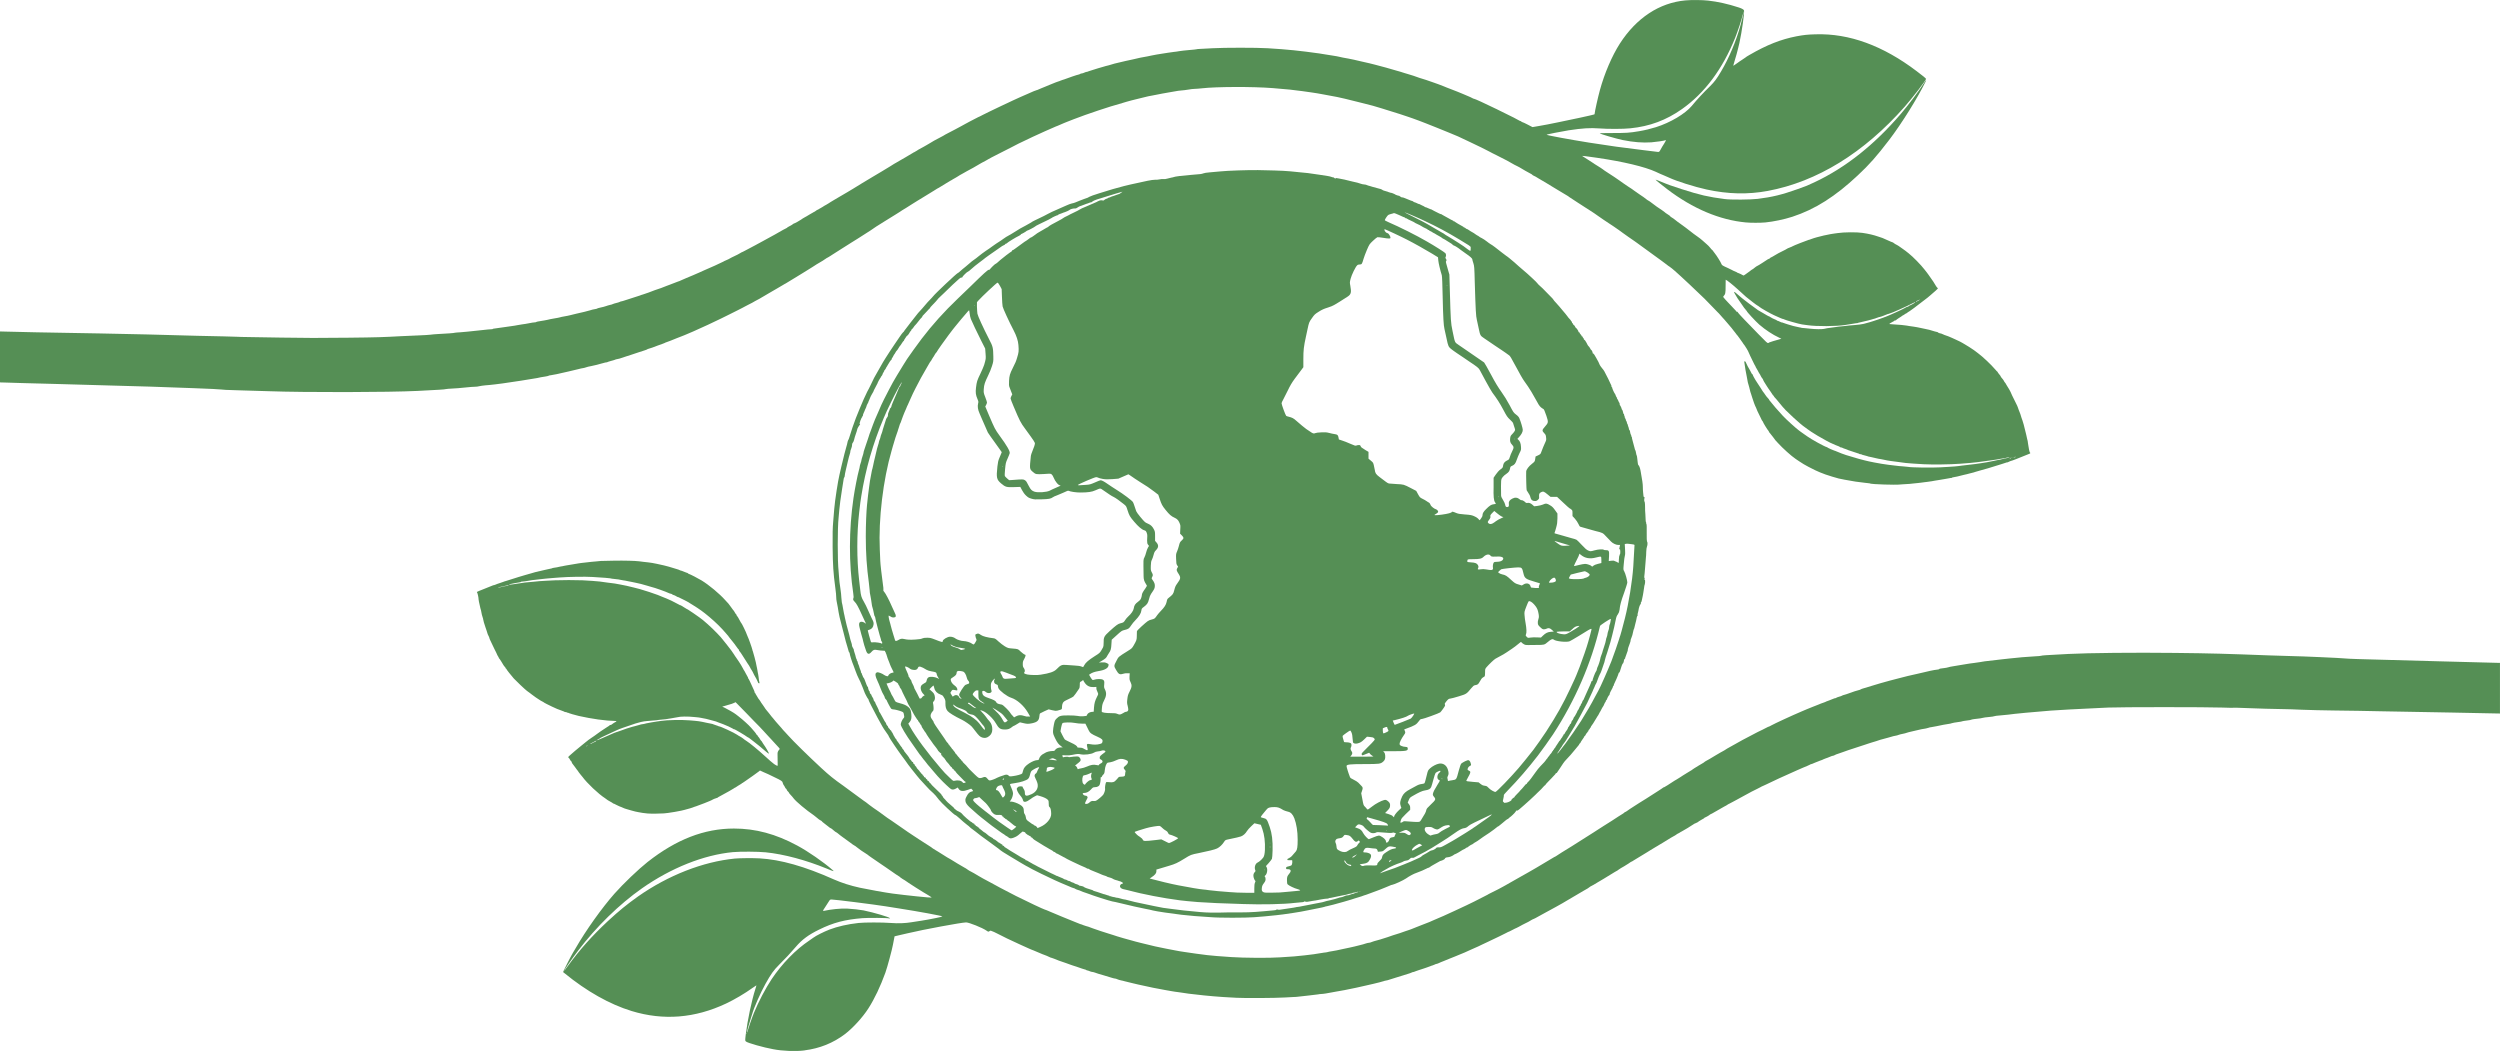 <?xml version="1.0" encoding="UTF-8"?>
<svg id="Warstwa_1" data-name="Warstwa 1" xmlns="http://www.w3.org/2000/svg" viewBox="0 0 264.01 110.98">
  <defs>
    <style>
      .cls-1 {
        fill: rgba(48, 118, 48, .82);
      }
    </style>
  </defs>
  <g id="g10">
    <path id="path2" class="cls-1" d="m84.97,110.92c1.6-.2,3.01-.77,4.27-1.72.81-.62,1.86-1.76,2.46-2.7.66-1.03,1.27-2.32,1.8-3.78.21-.59.71-2.45.8-2.96.01-.09.06-.33.1-.52l.07-.36.46-.11c.26-.06.66-.16.91-.21,1.67-.4,5.68-1.14,6.18-1.15.32,0,1.73.57,2.13.85.2.14.22.15.32.09.06-.04.12-.07.15-.07.05,0,.64.26.82.37.26.15,1.38.69,2.29,1.1.34.15.74.34.91.41.16.07.38.17.51.21.12.05.41.17.64.27.24.1.44.19.47.19.04,0,.48.19.68.29.04.02.11.04.14.04s.15.05.28.1c.2.1.63.25,1.23.45.15.05.29.1.33.12.03.02.17.07.31.11.23.07.66.21,1.04.35.1.04.23.07.3.09.07.01.13.04.15.06.01.02.06.04.1.04s.15.04.25.08c.1.05.22.08.28.08s.19.04.31.08c.11.05.5.17.87.27.36.11.77.23.89.27.13.04.28.08.33.08s.15.02.21.06c.11.05.3.11.46.14.05,0,.22.05.37.09.27.07.47.12.9.22.1.02.33.07.51.12,1.1.25,2.07.45,2.84.58.15.02.45.08.68.12s.53.09.67.1.33.04.42.06c.2.05.95.14,2.34.29.75.08,1.33.12,2.02.17.37.02,1.01.06,1.41.08.83.05,4.1.03,5.08-.03.34-.02.75-.05.92-.05s.42-.02.55-.04.62-.07,1.08-.12.91-.1.99-.12c.08-.02.23-.04.33-.04s.33-.03.51-.06c.32-.06.49-.09,1.05-.19.45-.07.71-.12.9-.16.1-.02.29-.06.44-.09.43-.08,1.21-.25,1.45-.31.29-.07.92-.22,1.14-.26.25-.05,1.04-.26,1.12-.29.04-.02.14-.05.23-.06s.23-.05.31-.08.38-.12.67-.21c.29-.09.66-.2.84-.26.17-.06.4-.13.51-.16s.26-.08.34-.12c.07-.04.17-.07.2-.07.04,0,.12-.02.19-.06.07-.03.23-.09.37-.13.13-.04.3-.1.37-.12s.26-.09.42-.14c.16-.05.37-.13.47-.17.11-.05.21-.08.23-.08s.11-.04.2-.08c.09-.05.18-.08.22-.08s.14-.04.23-.08c.09-.05.32-.14.5-.21.18-.07.45-.19.61-.25.15-.07.29-.12.3-.12s.13-.05.25-.1c.13-.05.38-.16.56-.23s.41-.17.51-.21c.1-.05.38-.17.64-.29.81-.36,1.03-.45,1.14-.52.06-.03.36-.17.66-.31.86-.41,1.77-.84,1.94-.94.08-.05.18-.1.21-.11s.08-.03.11-.04c.03-.01.15-.07.28-.14.12-.07.27-.14.33-.17.06-.02.14-.06.18-.08.04-.02.14-.07.22-.11.08-.04.18-.09.22-.12.04-.02.24-.14.46-.24.22-.1.48-.24.58-.31.1-.07.24-.14.31-.16.07-.02.29-.14.5-.26.21-.12.51-.29.69-.38.17-.09.43-.23.57-.31.15-.08.43-.24.64-.35.21-.11.5-.27.66-.37.16-.09.33-.19.37-.22.13-.07.56-.33.97-.57.19-.12.39-.23.44-.26.05-.02.26-.15.46-.27s.39-.23.42-.24c.02-.01.1-.06.17-.12.07-.06.17-.12.22-.14s.15-.07.21-.11c.07-.04.24-.14.4-.24.25-.14.4-.24.66-.39.59-.36,1.1-.68,1.21-.74.18-.09.39-.22.42-.26.03-.03.37-.24.56-.34.08-.04.28-.17.45-.28.16-.12.31-.21.33-.21s.11-.05.21-.12c.19-.12,1.27-.78,1.4-.85.04-.02.22-.13.4-.25.18-.11.39-.24.48-.29.08-.04.22-.12.29-.17s.15-.1.16-.1.17-.09.34-.2c.67-.42,1.22-.75,1.25-.75.01,0,.1-.05.19-.12s.18-.12.2-.12.1-.05.18-.1c.08-.06.15-.1.17-.1.04,0,1.26-.74,1.3-.79.01-.02.09-.06.18-.09.18-.07.3-.14.38-.22.03-.02.18-.11.32-.19.15-.07.26-.15.26-.17s.02-.03.04-.03c.05,0,.51-.26.52-.3.01-.02.03-.03.05-.03s.3-.15.62-.34.7-.4.84-.48c.15-.07.32-.17.38-.22.07-.05.14-.08.15-.08s.19-.09.4-.21c.21-.11.39-.21.39-.21,0,0,.34-.18.75-.41.41-.22.78-.43.83-.45s.15-.07.22-.11c.07-.04.27-.14.44-.22s.32-.16.33-.17c.01-.02.09-.05.18-.09.08-.03.23-.1.33-.15.34-.18,2.31-1.09,3.26-1.5.15-.06.43-.19.64-.28.21-.09.42-.18.48-.2s.17-.07.24-.11c.07-.05.16-.08.19-.08s.18-.06.33-.13.41-.17.58-.23c.17-.05.33-.12.35-.14.03-.02.13-.06.22-.09.1-.03.3-.1.45-.17s.31-.12.35-.12.14-.03.21-.08c.07-.04.18-.09.24-.1.06-.02.3-.1.55-.19.24-.09.51-.18.59-.21.99-.33,1.57-.52,1.8-.59.16-.05.34-.11.42-.14.07-.03.23-.08.35-.11s.3-.08.4-.12c.19-.08.61-.2,1.19-.35.19-.05.4-.11.46-.13s.23-.07.37-.09.28-.06.31-.08c.05-.03.33-.1.59-.15.08-.01.21-.05.29-.08.07-.03.35-.1.62-.16.26-.06.59-.13.73-.17.13-.04.34-.07.46-.09.12-.01.33-.06.46-.1.13-.05.29-.08.34-.08s.3-.05.55-.1c.54-.12,1.03-.21,1.33-.25.12-.02.24-.04.26-.06.04-.03.41-.09.84-.15.12-.01.25-.04.29-.06s.26-.05.48-.08c.22-.02.43-.06.45-.08.03-.02.17-.05.31-.07.52-.05.92-.11.97-.14.02-.02.29-.05.59-.08.3-.02.57-.07.6-.09s.3-.06.62-.08c.31-.02.69-.06.83-.08.48-.08,3.04-.32,4.53-.43.99-.07,2.78-.17,4.18-.23.55-.02,1.4-.06,1.87-.09,1.25-.06,10.48-.06,12,0,.69.02,1.27.04,1.31.02.03-.01.42,0,.87.02.89.05,4.06.13,4.54.13.17,0,.94.02,1.72.06.77.03,2.3.07,3.39.08,1.98.02,3.37.05,4.82.08.42.01,1.91.04,3.3.06,1.39.02,3.38.06,4.42.08,1.04.02,2.59.05,3.44.07l1.55.03v-5.35h-.19c-.23,0-4.44-.11-6.43-.17-5.53-.16-7.27-.21-8.36-.23-.68-.02-1.33-.05-1.45-.07-.24-.04-4.77-.24-5.39-.24-.21,0-1.37-.04-2.6-.08-4.47-.17-6.12-.22-9.9-.26-4.24-.05-9.12,0-11.26.11-2.47.13-2.77.15-2.87.19-.05.02-.35.05-.65.06-.57.02-2.17.16-2.71.23-.17.02-.5.06-.73.08-.36.04-1.4.16-1.89.22-.08.01-.3.05-.48.08s-.46.07-.62.09c-.16.01-.67.09-1.14.17s-.99.17-1.14.19c-.16.02-.37.07-.46.1-.1.03-.29.07-.42.08-.37.04-.53.07-.53.11,0,.02-.11.05-.26.06-.29.03-.82.14-1.97.42-.44.1-.91.21-1.06.24-.15.03-.39.09-.55.14-.16.04-.45.12-.66.17s-.53.13-.73.19-.63.17-.97.27-.66.19-.7.21c-.14.05-.77.24-1.06.32-.15.04-.29.09-.33.12-.04.03-.1.06-.14.06-.07,0-.76.22-1.34.44-.15.05-.3.1-.33.1s-.1.02-.15.06c-.05.03-.2.09-.34.12-.14.04-.26.09-.28.11-.01.02-.06.04-.1.04s-.12.02-.18.05-.28.12-.48.19c-.21.07-.4.15-.42.17-.03.02-.12.05-.22.08s-.29.1-.44.17c-.15.06-.44.18-.66.26-.22.08-.48.19-.57.23-.1.04-.37.15-.59.25-1.06.45-2.83,1.27-3.19,1.47-.14.08-.26.14-.29.14s-.12.05-.22.1c-.1.06-.29.16-.43.22-.14.07-.37.18-.5.24-.69.36-1.39.73-1.62.85-.14.08-.51.29-.84.47-.32.18-.67.37-.77.43s-.23.14-.28.18c-.05.04-.1.07-.12.07s-.16.08-.33.18c-.16.1-.39.24-.51.3-.11.07-.38.23-.6.36s-.41.24-.43.24c-.01,0-.07.04-.12.08-.05.05-.14.11-.2.14-.06.03-.26.15-.44.26-.18.12-.39.24-.47.29s-.18.12-.23.16c-.04.04-.1.07-.11.07s-.18.1-.36.22-.4.25-.47.29c-.08.04-.21.13-.29.19-.08.06-.26.17-.37.23-.12.06-.23.13-.24.14-.02.02-.59.39-.74.48-.04.02-.14.08-.22.13-.07.05-.16.09-.18.09-.03,0-.05.01-.06.03s-.24.17-.52.35c-.91.58-1.07.69-1.28.82-.11.07-.24.16-.29.18s-.24.14-.42.26c-.18.12-.5.32-.7.45s-.45.29-.55.37c-.1.07-.2.14-.23.14s-.07.03-.11.07c-.03.04-.13.1-.21.15-.08.04-.26.15-.4.25-.26.18-1.09.71-1.56,1-.15.09-.36.23-.47.3-.11.07-.36.24-.57.37-.21.13-.56.36-.79.5-.82.53-2.4,1.52-2.6,1.63-.11.06-.28.17-.37.24-.1.07-.22.15-.26.17-.05.02-.13.06-.18.09-.31.18-.62.37-1.04.62-.26.16-.61.37-.77.46-.16.09-.35.2-.43.25s-.32.19-.54.31c-.22.12-.58.32-.8.45s-.65.37-.95.54-.63.36-.74.42c-.33.19-.85.46-1.43.74-.15.07-.29.15-.31.17-.03.02-.19.1-.37.19-.33.17-.5.25-1.08.55-.49.26-3.67,1.73-3.74,1.73-.01,0-.27.11-.58.25-.3.14-.57.25-.59.25s-.18.06-.36.14c-.18.07-.51.21-.74.29-.23.09-.5.19-.6.24-.1.04-.19.08-.22.08s-.21.06-.42.14c-.21.08-.46.17-.57.2-.47.14-1.14.36-1.28.42-.21.08-1.4.44-1.47.44-.03,0-.13.04-.23.08-.1.05-.23.08-.29.08-.07,0-.22.04-.35.08-.13.05-.38.12-.56.16-.18.05-.45.11-.6.15s-.38.09-.53.12-.4.09-.57.12c-.71.16-1.07.23-1.35.27-.16.02-.34.06-.4.08s-.23.05-.39.06c-.16.02-.48.07-.7.11-.23.04-.55.09-.7.1-.16.01-.45.05-.66.08s-.7.08-1.1.11c-.4.02-1.07.07-1.5.1-1.05.08-3.87.06-5.13-.03-.51-.04-1.19-.09-1.52-.11-.64-.05-1.32-.12-2.2-.25-.3-.05-.83-.12-1.17-.17s-.8-.12-1.01-.17c-.22-.04-.66-.13-.99-.19-.7-.13-1.5-.31-2.6-.59-.18-.05-.45-.11-.59-.15-.62-.16-2.06-.57-2.4-.7-.08-.03-.3-.1-.48-.15-.37-.11-1.32-.42-1.63-.54-.45-.17-.67-.25-.73-.25-.03,0-.17-.05-.3-.1-.13-.06-.26-.1-.27-.1-.02,0-.09-.02-.17-.06-.08-.03-.26-.1-.4-.16-.54-.21-2.26-.92-2.69-1.11-.25-.11-.49-.21-.55-.22-.18-.05-1.79-.81-3.03-1.43-.16-.08-.52-.27-.81-.42-.29-.16-.7-.37-.9-.47s-.62-.33-.92-.5-.68-.37-.84-.45c-.16-.08-.35-.19-.42-.24-.14-.1-1.03-.6-1.06-.6-.01,0-.09-.05-.18-.12-.09-.07-.23-.16-.32-.2-.26-.14-1.29-.76-1.37-.82-.04-.03-.08-.06-.1-.06-.03,0-.51-.29-1.29-.79-.25-.16-.47-.29-.48-.29s-.07-.04-.12-.08c-.05-.05-.24-.18-.42-.29-.98-.62-1.18-.76-1.36-.88-.11-.08-.23-.16-.26-.17-.04-.02-.29-.19-.57-.38-.28-.19-.77-.53-1.08-.75-.32-.22-.62-.43-.68-.47-.26-.17-.56-.37-.68-.47-.07-.06-.19-.15-.28-.21-.09-.05-.17-.12-.18-.13-.01-.02-.12-.09-.24-.17-.26-.17-.74-.51-.93-.66-.25-.2-.51-.4-.62-.46-.11-.07-1.02-.74-1.5-1.1-.17-.13-.44-.33-.61-.45-1.05-.74-1.47-1.08-2.36-1.9-1.37-1.27-2.95-2.82-3.48-3.42-.06-.07-.21-.23-.33-.36-.13-.13-.3-.32-.39-.44-.09-.11-.23-.27-.31-.35s-.21-.23-.29-.33c-.08-.1-.2-.25-.27-.33-.15-.17-.12-.13-.42-.52-.13-.16-.27-.34-.32-.39s-.14-.19-.2-.29c-.07-.1-.17-.25-.23-.33s-.14-.19-.17-.26c-.04-.06-.09-.15-.13-.19-.04-.04-.1-.12-.13-.18s-.11-.19-.18-.3c-.07-.1-.12-.2-.11-.21.02-.01,0-.02-.02-.02-.03,0-.05-.01-.04-.03.02-.05-.09-.31-.29-.72-.06-.12-.17-.35-.23-.5-.07-.15-.15-.28-.17-.3s-.03-.03-.01-.03,0-.05-.04-.11c-.04-.07-.14-.24-.21-.38-.07-.15-.15-.28-.16-.29-.02-.01-.07-.11-.12-.21s-.15-.28-.22-.39c-.07-.11-.16-.26-.21-.33-.04-.07-.17-.25-.28-.41s-.22-.31-.22-.33c-.05-.11-.49-.71-.85-1.15-.22-.27-.43-.53-.47-.58-.07-.1-.05-.07-.48-.53-.57-.6-1.48-1.42-1.9-1.7-.06-.04-.34-.24-.63-.44-.29-.2-.55-.37-.56-.37-.02,0-.22-.11-.43-.25-.22-.14-.39-.24-.39-.22s-.03.01-.06-.02c-.04-.03-.43-.23-.87-.45-.22-.11-.82-.36-.97-.41-.04-.02-.37-.15-.46-.19-.2-.09-1.61-.55-1.89-.62-.07-.02-.35-.09-.62-.16-.27-.07-.62-.16-.79-.19-.17-.03-.48-.1-.7-.14-.22-.05-.47-.09-.55-.1s-.44-.06-.79-.1c-.35-.05-.71-.09-.79-.11-.22-.03-1.2-.1-1.83-.13-.68-.03-2.18-.03-2.88,0-.3.02-.75.04-.99.05-.5.02-.77.05-1.47.12-.28.03-.54.05-.57.05s-.13.01-.2.02c-.07.01-.28.05-.46.07s-.51.07-.74.11c-.22.03-.42.05-.43.04s.01-.03.06-.05c.15-.04,1-.2,1.08-.2.04,0,.09-.01.1-.04.02-.02.11-.04.2-.04s.37-.04.6-.08c.24-.05.55-.09.7-.1s.33-.03.42-.05c.15-.02.37-.04.73-.08.25-.03.61-.06.95-.08.16-.01.4-.03.53-.04.92-.07,2.63-.1,3.45-.05,1.12.07,1.8.12,1.84.14.02.01.11.03.2.04.09,0,.24.02.34.04.1.01.25.03.35.04.09.01.18.03.2.04.02.01.14.03.27.05.13.01.25.03.26.04s.15.04.29.06c.14.02.3.05.36.07.2.04.3.07.48.1.3.06.83.19.95.24.06.02.12.04.15.04.02,0,.19.05.4.12.2.06.42.12.49.14.15.04.9.31,1.1.39.43.19.55.23.61.23.04,0,.09.03.12.06s.08.06.11.06c.06,0,.34.14.44.21.03.02.06.03.06.02,0-.02.11.03.23.1.13.07.32.16.43.21s.25.12.31.16.32.19.57.35c.73.45,1.09.71,1.75,1.26.73.62,1.28,1.16,1.81,1.79.04.05.09.1.11.13.03.02.1.11.15.19s.12.15.13.17c.02.01.11.13.22.27.11.14.21.26.23.29.02.02.12.17.24.33.11.16.22.3.24.3.02.01.03.03.01.05-.01.02.03.08.08.14.06.06.14.18.19.26s.19.31.32.5c.12.19.26.41.3.47.04.06.12.18.17.25s.11.18.13.23.08.17.14.24c.05.08.15.25.2.37.06.12.11.24.13.25.03.02.32.58.36.72.02.04.06.07.1.07.06,0,.07-.02.04-.11-.04-.14-.06-.29-.09-.58-.01-.12-.03-.23-.04-.25-.01-.02-.03-.1-.04-.19-.02-.09-.05-.28-.07-.41-.03-.14-.06-.29-.07-.33-.04-.23-.07-.38-.21-.9-.08-.31-.16-.58-.17-.6-.02-.02-.04-.1-.05-.16-.04-.2-.42-1.27-.51-1.43-.03-.05-.07-.15-.09-.22-.04-.16-.52-1.15-.57-1.18-.02-.01-.08-.11-.13-.21-.16-.31-.28-.51-.34-.57-.03-.03-.06-.08-.06-.12s-.02-.06-.04-.06-.06-.05-.09-.12c-.03-.07-.08-.15-.12-.2-.04-.04-.18-.22-.31-.41-.13-.18-.25-.34-.26-.35-.02-.01-.17-.18-.34-.37-.62-.7-1.73-1.62-2.52-2.1-.36-.22-1.24-.67-1.3-.67-.03,0-.08-.03-.11-.06s-.07-.06-.09-.06-.17-.05-.33-.12-.31-.12-.33-.12-.09-.02-.14-.05-.12-.05-.14-.06c-.05-.01-.85-.26-.95-.29-.04-.01-.09-.02-.11-.03-.03-.01-.23-.06-.46-.12-.23-.06-.58-.13-.77-.17s-.4-.08-.46-.09c-.13-.02-.68-.1-.97-.12-.11-.01-.28-.03-.38-.05-.5-.06-1.58-.09-2.7-.07-.69.01-1.32.02-1.39.03s-.3.03-.51.05c-.2.02-.41.03-.46.04-.05,0-.29.03-.53.06-.24.03-.48.05-.53.06s-.18.02-.29.04c-.29.04-.75.12-1.01.17-.06.01-.2.03-.3.05-.11.01-.21.03-.22.04-.02.01-.1.03-.18.04-.08.01-.19.03-.24.04-.28.07-.46.1-.62.12-.1.01-.21.04-.24.05-.03.02-.08.04-.12.04-.07.01-.42.09-.55.12-.17.04-.66.15-.73.17-.04.01-.07.02-.09.02-.01,0-.04.01-.07.02-.11.02-.33.07-.57.15-.15.05-.49.14-.77.22s-.57.16-.64.19c-.31.1-1.2.38-1.36.43-.1.02-.2.06-.22.07-.03.02-.2.08-.4.14-.19.06-.4.13-.47.17-.07.03-.14.05-.15.05-.02,0-.08.01-.15.04-.06.02-.45.18-.87.35-.42.16-.77.31-.79.33-.01.02,0,.05.02.07.04.02.16.56.15.71,0,.03.02.14.04.25.1.43.12.53.15.68.01.05.03.12.04.14.01.02.04.12.05.21.03.22.1.48.15.62.03.06.05.16.06.23.03.16.11.47.16.58.02.05.06.16.08.25.03.09.08.25.12.35s.08.23.09.29c.01.05.06.17.11.26.05.09.09.19.09.22,0,.04.05.16.11.28.11.22.26.54.4.84.04.09.13.28.21.42.07.14.13.27.13.29s.04.08.09.15c.05.06.07.11.05.11s-.01.02.01.03.08.09.12.15c.04.07.11.18.16.25s.13.2.18.3c.05.09.13.2.18.24.04.04.08.1.08.13s.02.05.04.05.04.02.04.04c0,.05.5.68.78,1,.22.24,1.17,1.15,1.4,1.32.07.06.2.15.29.21s.18.14.22.17c.11.1.75.54.93.64.27.14.36.19.38.22.01.01.13.07.26.14s.37.18.53.26c.35.17.78.36,1.08.45.12.04.24.09.26.11.02.02.08.03.13.03s.11.02.15.05c.03.03.05.03.05.02,0-.02.03-.02.05,0,.06.05.79.26,1.14.34,1.39.31,2.78.51,3.86.53.1,0,.15.09.06.09-.05,0-.45.26-.48.3-.01.02-.05.03-.1.03-.04,0-.08.02-.08.03s-.13.12-.3.21c-.16.1-.3.19-.32.21-.01.01-.08.06-.15.1-.07.05-.15.1-.18.12-.02.02-.18.13-.35.25s-.32.22-.33.24c-.01.01-.15.1-.31.21-.16.1-.44.31-.64.48-.19.16-.41.33-.48.39-.29.23-.86.71-1.1.93-.24.21-.26.24-.18.29.04.03.11.12.15.21.04.08.09.15.11.15s.06.05.07.12c.02.06.04.12.06.13.02.01.14.18.28.37.14.19.26.37.29.39.02.02.07.11.13.19.05.08.13.18.18.23.04.05.13.15.19.23.5.68,1.68,1.8,2.38,2.25.11.07.21.14.22.16.01.02.15.1.31.19.16.08.3.17.32.2.02.02.04.03.04.02,0-.02.14.05.31.14.17.09.32.16.34.16s.11.04.21.08c.19.09.41.18.48.19.02.01.27.08.55.16s.59.16.7.17c.11.01.21.03.22.04.02.01.15.03.29.05.15.02.37.04.51.06.27.03,1.42.02,1.72-.01.11-.01.31-.03.45-.05.24-.02,1.23-.2,1.39-.24.04-.01.18-.05.33-.08.3-.07.91-.25,1.04-.32.05-.02.13-.05.19-.06.11-.02,1.66-.63,1.69-.67s.44-.21.5-.21c.04,0,.07-.02.08-.03,0-.02.13-.09.28-.17.57-.3,1.45-.8,1.47-.83.01-.02.04-.04.06-.04s.18-.09.34-.21c.17-.11.33-.21.35-.21s.05-.02.05-.04.02-.04.04-.04c.03,0,.07-.02.1-.05.03-.02.15-.11.28-.19.36-.24,1.25-.88,1.39-.99l.12-.1.39.18c.21.1.4.18.41.18s.04.01.07.03c.02.01.34.17.7.34.66.31.82.42.82.55,0,.06.12.3.18.35.01.01.05.08.08.16.04.07.07.13.1.13s.05.05.07.1c.01.05.07.14.13.19s.11.11.11.14c0,.02.08.13.18.23s.24.26.3.35c.27.36,1.36,1.27,2.16,1.81.09.06.25.19.35.28.1.1.25.2.33.24s.15.08.15.1.11.12.25.22.34.26.45.35c.11.1.22.17.25.17s.15.09.28.21c.13.12.26.21.28.21s.13.07.23.16c.1.08.26.22.37.29.22.16.78.56.88.64.17.14.44.32.46.32s.13.07.24.17q.22.18.44.33c.08.06.16.11.18.12.01.01.15.1.31.2s.32.21.35.25c.04.04.13.1.21.15.07.05.33.22.57.39s.47.33.51.35c.04.02.28.19.53.36.91.64,1.36.94,1.38.94.01,0,.07.04.12.1.06.05.16.12.23.16.21.12.29.17.63.41.18.12.53.35.77.5s.59.36.77.48c.18.11.35.21.37.22.14.07.55.34.54.36-.04.04-2.66-.23-4.1-.42-.77-.1-2.63-.44-3.48-.62-1.04-.23-1.91-.51-2.73-.87-3.11-1.39-5.63-2.1-7.85-2.23-.73-.04-2.06-.03-2.62.02-3.37.33-7.05,1.77-10.24,4.01-1.18.84-1.99,1.5-3.19,2.61-1.63,1.52-2.97,3.02-4.22,4.74-.22.31-.4.54-.4.52,0-.08.84-1.3,1.49-2.15,1.91-2.52,4.35-4.9,6.74-6.58,3.08-2.16,6.53-3.54,9.62-3.83.82-.07,2.61-.06,3.45.02,1.95.2,4.25.82,6.45,1.72.77.32.83.33.61.14-.98-.85-2.57-1.95-3.72-2.57-2.28-1.23-4.4-1.8-6.69-1.8-3.14,0-6.09,1.15-9.13,3.54-.96.76-2.54,2.27-3.48,3.33-1.32,1.49-3.04,3.9-4.12,5.79-.07.12-.17.29-.21.35-.14.21-.92,1.71-1.01,1.93l-.09.22.15.12c2.32,1.9,4.76,3.28,7.08,3.99,3.37,1.03,6.69.76,9.98-.79.89-.42,1.99-1.07,2.81-1.66.21-.15.38-.26.39-.26.01.01-.04.17-.1.36-.4,1.24-.84,3.35-1.02,4.8-.08.71-.08.67.02.77.16.15,1.89.64,2.86.81,1,.2,2.41.25,3.33.13Zm-6.12-1.81s.03-.02.03.02c0,.05-.01.07-.02.05-.02,0-.03-.04-.01-.07Zm.18-.7c.09-.3.2-.68.25-.84.05-.16.12-.39.16-.51.19-.68.89-2.25,1.39-3.15.59-1.06.87-1.45,1.46-2.04.7-.69,1.2-1.24,1.76-1.89.64-.75,1.34-1.27,2.45-1.81,1.5-.74,2.73-1.06,4.59-1.21.62-.05,2.65-.03,2.82.03.06.02.07.01.06-.03-.04-.11-1.67-.59-2.78-.82-.36-.07-1.15-.16-1.74-.19-.66-.03-1.75.08-2.48.25q-.13.03.11-.31c.12-.19.31-.47.4-.62.16-.26.18-.28.33-.28.33,0,4.53.53,5.71.72.19.03.84.13,1.45.23,2.05.32,4.55.78,4.55.84,0,.04-1.37.32-2.22.45-.44.07-.9.14-1.03.16-.65.11-1.42.14-2.18.08-.93-.07-2.79-.07-3.43,0-1.17.13-2.2.37-3.05.69-.62.24-1.45.66-1.71.86-.04.03-.24.17-.43.3-1.45.97-2.89,2.45-3.98,4.08-.65.98-1.4,2.41-1.87,3.56-.23.56-.68,1.89-.69,2.04,0,.04-.01.05-.02.02-.03-.03.03-.3.12-.61Zm2.71-27.73c-.15-.1-.58-.48-.96-.83-.65-.6-1.64-1.42-1.99-1.63-.08-.05-.22-.14-.29-.21-.07-.06-.22-.16-.33-.22-.11-.06-.26-.14-.33-.2-.3-.21-1.75-.88-1.89-.88-.02,0-.09-.02-.16-.06-.07-.03-.18-.07-.26-.09s-.17-.05-.2-.07-.12-.05-.2-.06-.3-.05-.5-.1c-.77-.17-.83-.18-1.83-.26-.85-.07-2.33-.04-2.99.06-.13.02-.32.05-.42.06-.29.04-.99.16-1.14.2-.21.06-.28.07-.37.08-.06.01-.14.02-.18.03-.04.01-.15.04-.24.07-.1.02-.28.07-.4.11-.12.04-.26.07-.31.08-.12.02-.99.31-1.34.45-.16.06-.3.11-.33.11s-.11.03-.2.07c-.39.16-1.03.44-1.35.59-.45.2-.57.24-.42.12.06-.05.14-.08.16-.08.03,0,.06-.02.06-.04,0-.03.37-.21,1.74-.84.19-.09.51-.22.7-.28.19-.07.55-.19.79-.27.47-.16.66-.23.77-.25.04-.01.2-.06.37-.1s.46-.09.66-.1c.45-.03.81-.06.97-.08.07-.01.19-.03.26-.04.07-.01.25-.03.4-.04.26-.02.42-.04.62-.08.05-.01.17-.03.26-.04.1-.02.27-.05.39-.07s.28-.05.35-.06.18-.02.24-.04c.13-.02.71-.03.97-.01.11.01.39.03.62.05s.48.05.55.07.21.05.31.06c.09.01.42.08.72.17.3.08.57.16.59.16.02.01.1.04.18.07.07.03.14.06.15.06s.05.02.09.03c.09.04.33.12.35.13.03.01.25.1.57.24.16.07.35.17.43.22.08.06.15.09.15.07,0-.05,1.21.67,1.38.81.05.04.1.07.12.07s.06.02.09.05c.03.03.22.18.43.33.47.36.85.67,1.28,1.05.18.16.35.28.37.26.04-.03-.35-.7-.59-1.02-.07-.1-.13-.19-.13-.21s-.03-.06-.07-.1c-.04-.03-.11-.12-.15-.2s-.12-.19-.17-.24-.09-.11-.09-.14c0-.02-.02-.04-.04-.04-.03,0-.06-.04-.08-.09s-.13-.19-.23-.31c-.1-.12-.26-.29-.33-.38-.24-.28-.86-.84-1.3-1.18-.09-.07-.23-.18-.31-.24-.19-.15-.83-.52-1.16-.68l-.28-.13.32-.09c.73-.21.82-.24.95-.31l.14-.07.16.16c.16.16.85.86.98,1,.12.13.49.52.83.86.19.19.45.46.59.6s.32.34.41.44c.09.1.29.32.44.48s.34.36.4.43c.07.08.16.18.21.23.07.07.28.29.55.6.11.12.12.15.06.19-.03.02-.08.1-.13.18-.08.14-.08.22-.06.87.02.63.02.71-.04.68-.03,0-.19-.09-.34-.19Zm-19.84-1.88s.04-.04.1-.06c.1-.05.1-.04.02.02-.1.06-.12.07-.12.04Zm.46-.27s.04-.04.07-.04c.02,0,.14-.07.27-.14.26-.16.37-.19.22-.06-.06.05-.12.08-.15.08s-.11.05-.2.1c-.17.1-.26.13-.21.06Zm-9.73-16.49s.25-.08.51-.13.49-.1.51-.12c.03-.01.06,0,.06.02s-.1.05-.22.07c-.11.01-.35.06-.51.1-.36.1-.4.1-.35.06Z"/>
    <path id="path4" class="cls-1" d="m132.47,96.86c.79-.06,1.32-.1,2.31-.21.62-.07.72-.08,1.78-.24.77-.12.88-.14,1.52-.27.22-.05.69-.14,1.05-.21.36-.07.69-.14.73-.16s.18-.06.31-.08c.26-.05.85-.21,1.74-.46.31-.09.68-.2.81-.24s.3-.09.37-.12c.07-.02.28-.09.46-.14s.38-.12.44-.15c.06-.03.13-.05.15-.05s.18-.05.35-.12.48-.18.68-.25c.21-.07.43-.16.51-.19.07-.03.35-.14.62-.25.26-.11.5-.21.53-.22.02-.02.11-.05.19-.06.24-.04,1.19-.48,1.46-.67.34-.24.82-.5,1.1-.59.35-.12.88-.35,1.06-.45.09-.05.18-.09.21-.09s.07-.02.11-.05c.06-.05.27-.19.41-.26.25-.13.41-.22.57-.32.09-.06.2-.11.24-.11.08,0,.4-.17.4-.21,0-.08.15-.16.31-.16.17,0,.51-.14.66-.27.04-.03.09-.06.12-.06s.19-.09.37-.19c.45-.28.48-.3.61-.35.06-.03.13-.07.15-.1s.06-.05.1-.05c.03,0,.07-.02.07-.03.02-.04.42-.3.47-.3.02,0,.08-.04.14-.09.06-.05.18-.13.28-.18.09-.05.25-.15.35-.23s.29-.22.42-.3c.22-.14.33-.22.65-.43.28-.19.72-.52.83-.62.03-.03.07-.06.09-.05.02,0,.17-.12.34-.26.5-.42.62-.52.67-.52.03,0,.08-.05.13-.1s.1-.1.11-.1c.05,0,.56-.49.56-.53,0-.03.02-.05.04-.05s.04-.03.04-.07c0-.05.03-.06.09-.05s.14-.02.26-.13c.09-.08.32-.28.51-.44.35-.3.95-.86,1.2-1.1.07-.08.16-.16.18-.18.18-.15.71-.69.71-.72,0-.01.04-.05.09-.08s.09-.07.09-.09.11-.15.25-.29.3-.31.37-.38c.06-.07.18-.2.27-.29.09-.08.15-.16.15-.17-.01-.01.01-.04.05-.07s.06-.04.06-.02.03-.01.06-.06.17-.25.3-.44c.14-.2.29-.43.35-.53.05-.1.25-.32.43-.51.18-.18.51-.55.73-.83.22-.27.43-.53.47-.57s.07-.09.06-.11c-.01-.01.02-.05.07-.08.04-.03.08-.08.08-.11,0-.02.09-.17.2-.32s.2-.29.2-.32c0-.02.01-.04.04-.04.02,0,.06-.05.09-.12.03-.07.09-.16.14-.21s.09-.11.09-.13.02-.04.05-.04.04-.03.02-.06c-.01-.04,0-.07.04-.09.04-.01.08-.08.11-.14.02-.07.07-.12.09-.12s.04-.02.02-.04c-.01-.02,0-.07.04-.1.07-.07.26-.37.52-.81.1-.17.19-.32.21-.33.01-.01.05-.09.09-.17s.07-.15.09-.17c.02-.01.08-.13.15-.27s.15-.28.18-.31.09-.15.13-.26c.04-.11.1-.2.11-.2.02,0,.04-.04.04-.08,0-.05.03-.11.07-.14.04-.03.07-.08.07-.1,0-.07.19-.42.23-.42.02,0,.04-.04.04-.09s.04-.15.08-.24c.23-.43.27-.5.27-.56,0-.04.02-.07.04-.07s.04-.03.04-.06.02-.09.04-.14c.08-.13.44-.97.46-1.08.02-.11.11-.22.11-.15,0,.02.03-.06.07-.19.09-.34.26-.79.29-.76.03.02.12-.25.12-.36,0-.04.03-.09.07-.12s.06-.06.05-.07c-.01-.01.02-.11.07-.23s.1-.26.11-.31.04-.13.06-.17c.03-.04.04-.12.04-.17,0-.1.08-.36.22-.71.05-.11.08-.25.08-.31s.03-.16.07-.23c.06-.11.17-.49.22-.78.01-.06.03-.14.05-.16.02-.03.05-.12.07-.22.02-.09.05-.24.08-.33.06-.21.14-.55.16-.7.01-.07.04-.14.07-.17s.04-.07.02-.1c-.01-.02-.01-.08.01-.14.02-.05.05-.18.07-.28.04-.32.16-.67.24-.72.03-.02.03-.06.02-.09-.01-.04,0-.08.02-.1.03-.01.06-.08.07-.15.01-.07.04-.17.05-.23.05-.2.1-.47.13-.68.01-.09.03-.24.05-.33.01-.1.03-.22.04-.27,0-.06.02-.13.04-.17.01-.03.04-.16.05-.28.01-.16,0-.23-.04-.26s-.05-.06-.02-.1.03-.06,0-.08c-.04-.02-.04-.23.01-.51.02-.12.06-.6.09-1.09.01-.15.03-.38.04-.52.02-.14.04-.43.04-.66.01-.24.04-.48.08-.56.07-.15.07-.5,0-.52-.02-.01-.04-.38-.03-.91.01-.52,0-.91-.03-.94-.02-.03-.04-.08-.03-.12.01-.04,0-.07-.01-.07-.02,0-.03-.08-.04-.18,0-.1-.02-.38-.03-.63-.03-.45-.04-.51-.03-.61.01-.24-.02-.72-.05-.74-.05-.03-.06-.22-.02-.38.02-.09.02-.12-.03-.12-.04,0-.07-.05-.07-.11,0-.07-.02-.24-.04-.38-.02-.15-.03-.42-.03-.6,0-.3-.06-.68-.24-1.69-.06-.32-.15-.54-.24-.61-.03-.02-.07-.27-.11-.7-.01-.14-.04-.29-.06-.31-.02-.02-.05-.14-.07-.27-.02-.12-.05-.24-.07-.27-.02-.02-.04-.05-.04-.07s0-.04-.01-.04c0-.01-.01-.04-.02-.08,0-.03-.06-.22-.11-.41-.16-.58-.21-.78-.18-.8.01-.01,0-.02-.03-.02s-.04-.02-.03-.04c.01-.02,0-.09-.04-.16-.04-.07-.07-.18-.08-.24-.02-.18-.04-.24-.09-.27-.02-.02-.04-.08-.05-.14,0-.06-.04-.17-.07-.24s-.05-.14-.04-.16c0-.02-.01-.05-.04-.08-.02-.02-.05-.1-.06-.17s-.04-.15-.07-.18-.05-.08-.04-.11,0-.06-.02-.06c-.03,0-.04-.04-.04-.08,0-.05-.02-.09-.05-.11-.03-.02-.04-.05-.02-.09.01-.03,0-.07-.02-.08-.03-.02-.04-.07-.04-.13s-.02-.1-.04-.08-.05-.07-.07-.18c-.01-.11-.06-.22-.09-.25s-.07-.09-.07-.15c0-.05-.02-.11-.05-.12-.02-.02-.04-.05-.03-.07.01-.03-.01-.07-.05-.1-.04-.02-.07-.1-.07-.18,0-.07-.01-.13-.03-.13s-.07-.09-.11-.21c-.05-.11-.1-.21-.12-.21s-.03-.03-.01-.06c.01-.03,0-.06-.02-.06s-.07-.08-.1-.17c-.03-.1-.07-.19-.08-.2-.08-.06-.33-.62-.32-.69.01-.03-.01-.05-.04-.05s-.04-.02-.03-.06c.01-.03,0-.1-.04-.17-.04-.06-.06-.12-.06-.12.01-.02-.44-.93-.66-1.33-.04-.07-.15-.23-.26-.35-.1-.12-.2-.27-.22-.32-.04-.13-.22-.48-.37-.73-.07-.11-.16-.27-.2-.34s-.11-.14-.14-.14c-.04,0-.05-.02-.04-.04.03-.05-.11-.34-.16-.34-.02,0-.04-.02-.04-.04,0-.04-.2-.34-.26-.37-.02-.01-.1-.15-.18-.32-.08-.16-.19-.31-.23-.32-.04-.02-.07-.06-.07-.11s-.03-.09-.06-.1c-.04-.01-.05-.05-.04-.08s0-.06-.05-.06c-.04,0-.07-.03-.07-.06s-.05-.11-.11-.17-.11-.14-.11-.17-.03-.06-.07-.06-.06-.02-.04-.04c.03-.04-.22-.42-.28-.42-.02,0-.06-.07-.09-.14s-.08-.14-.11-.14-.07-.05-.1-.12c-.02-.07-.07-.12-.09-.12-.03,0-.04-.02-.02-.05.01-.03-.01-.08-.05-.11s-.07-.07-.07-.09-.04-.07-.08-.11c-.13-.13-.27-.3-.27-.32,0-.01-.09-.13-.21-.27-.11-.14-.26-.31-.32-.38-.2-.25-.49-.58-.71-.82-.12-.13-.22-.24-.22-.26,0-.03-.15-.21-.37-.42-.1-.09-.33-.33-.51-.52s-.44-.45-.59-.57c-.14-.12-.25-.24-.25-.26,0-.05-1.14-1.11-1.46-1.36-.13-.11-.36-.3-.5-.43-.15-.14-.37-.33-.48-.43-.12-.1-.34-.28-.49-.41-.15-.12-.31-.25-.36-.27-.05-.03-.24-.17-.41-.31-.66-.52-1.03-.81-1.22-.91-.11-.06-.31-.21-.46-.33s-.37-.26-.49-.32c-.12-.05-.26-.14-.32-.19-.05-.05-.11-.08-.13-.08s-.11-.07-.22-.14c-.1-.08-.23-.16-.29-.19-.09-.04-.29-.17-.5-.31-.04-.03-.11-.06-.13-.06-.03,0-.09-.04-.13-.08-.04-.05-.11-.08-.14-.08s-.06-.01-.06-.03-.04-.05-.1-.08c-.19-.09-.84-.48-.86-.52-.01-.02-.04-.03-.06-.01-.02.01-.04,0-.04-.02s-.05-.06-.12-.09c-.07-.02-.24-.12-.38-.2-.15-.08-.38-.21-.51-.28-.14-.07-.26-.14-.26-.15,0-.02-.03-.03-.07-.03s-.14-.04-.23-.09c-.09-.05-.29-.15-.44-.22s-.28-.14-.28-.15c0-.02-.03-.03-.06-.03s-.17-.06-.31-.12c-.14-.07-.28-.12-.31-.12s-.07-.02-.1-.05-.15-.09-.27-.14-.22-.1-.22-.11-.04-.03-.08-.03-.14-.04-.21-.08c-.07-.04-.2-.09-.27-.11-.08-.01-.14-.05-.14-.07s-.02-.04-.05-.04c-.04,0-.3-.1-.85-.33-.1-.05-.23-.08-.29-.08s-.12-.02-.12-.05c0-.02-.02-.03-.04-.02s-.05,0-.07-.04c-.01-.03-.06-.06-.11-.06-.08,0-.4-.12-.44-.17-.03-.03-.4-.17-.4-.14,0,.01-.09-.02-.2-.06-.11-.05-.24-.09-.29-.1-.17-.03-.4-.12-.45-.18-.03-.03-.22-.09-.44-.14s-.48-.12-.59-.16-.21-.07-.22-.07c-.05,0-.38-.11-.43-.14-.03-.02-.07-.03-.1-.01-.02.01-.04.01-.04-.01s-.04-.03-.08-.02c-.04.01-.2-.02-.34-.07s-.3-.1-.35-.11-.17-.03-.26-.06c-.1-.02-.22-.05-.26-.06-.14-.03-.47-.11-.66-.16-.1-.03-.18-.05-.2-.05-.04,0-.33-.06-.61-.12-.23-.05-.29-.05-.32-.01s-.06.03-.13-.04c-.05-.05-.11-.08-.14-.07-.02.01-.07,0-.1-.02s-.13-.05-.23-.07-.18-.04-.2-.04c-.04-.01-.31-.05-.9-.14-1.07-.16-1.5-.22-1.98-.25-.27-.02-.76-.07-1.1-.11s-1.1-.07-1.69-.09c-.59-.01-1.36-.03-1.72-.04-.88-.02-3.29.06-4,.14-.33.03-.83.08-1.11.1-.29.02-.59.07-.68.11-.18.07-.2.07-1.32.16-.9.07-1.66.17-1.77.22-.04.02-.15.05-.25.06-.1.02-.3.07-.45.11-.16.05-.33.07-.43.05-.08-.01-.26,0-.39.03-.13.03-.34.05-.48.04-.15,0-.46.04-.79.11-.3.07-.8.17-1.1.24-.84.17-1.99.46-2.57.64-.29.09-.93.29-1.43.44s-.96.32-1.04.37c-.07.05-.16.1-.18.1s-.17.05-.32.11-.38.14-.5.19-.32.13-.44.18-.3.11-.4.12c-.1.01-.37.12-.62.23-.24.11-.55.24-.68.3-.6.26-1.13.5-1.25.58s-.55.29-1.35.67c-.16.07-.35.18-.42.24-.07.05-.32.19-.55.31-.55.29-.63.33-1.24.72-.28.18-.53.32-.54.32-.04,0-.56.33-.62.39-.03.02-.13.1-.24.17-.28.17-.72.47-.95.64-.1.08-.38.28-.62.43-.23.16-.57.41-.75.56s-.41.33-.51.39c-.1.06-.35.26-.56.45-.21.18-.5.43-.65.54-.15.12-.29.24-.32.28-.02.04-.11.09-.18.13-.14.05-2.39,2.17-2.61,2.46-.07.08-.22.26-.35.38-.12.12-.36.38-.52.58-.16.19-.39.46-.51.58-.12.12-.28.31-.36.42-.08.11-.38.48-.66.84-.28.35-.56.72-.62.81-.05.1-.12.19-.15.19-.03.01-.21.25-.39.52-.18.27-.43.64-.55.81-.12.17-.33.5-.48.72-.14.23-.35.55-.45.7-.11.16-.36.59-.56.95s-.41.72-.46.81c-.1.15-.19.33-.53,1.05-.11.23-.27.55-.37.72-.09.17-.26.53-.37.79-.11.26-.3.72-.43,1.01-.24.55-.6,1.5-.75,1.96-.22.66-.27.83-.33,1.03-.03.12-.08.24-.1.27-.05.05-.12.3-.15.5-.01.07-.04.18-.07.25-.05.14-.32,1.18-.53,2.09-.07.33-.17.72-.2.87-.15.61-.48,2.72-.55,3.6-.02.26-.07.87-.11,1.34-.06.68-.07,1.26-.06,2.69.02,1.91.07,2.73.28,4.28.06.44.11.91.1,1.03,0,.12.02.33.05.45.07.35.17.86.2,1.12.03.22.15.76.33,1.41.05.17.16.59.24.93.15.62.22.88.38,1.39.04.15.09.32.11.38.01.06.04.12.07.14s.04.06.04.1c0,.12.26.95.4,1.26.02.05.12.31.22.6s.25.63.32.76.16.31.19.39c.03.08.14.34.24.58.1.24.18.45.18.47,0,.06.35.73.4.75.03.01.04.05.04.09,0,.07.39.84.94,1.87.47.87.63,1.15.85,1.45s.36.52.36.57c0,.07,1,1.55,1.32,1.97.17.22.61.82.72.99.05.07.22.29.37.48.15.19.4.51.56.7.15.19.39.47.54.62.14.15.35.37.46.5.11.12.26.29.34.36.08.07.19.17.25.23.05.06.12.12.15.14.07.05.37.39.58.68.2.28,1.62,1.61,1.72,1.61.04,0,.25.17.47.37.22.21.54.48.71.61.18.13.34.27.37.31.03.04.16.14.29.23.13.09.26.19.29.22.11.11.93.72,1.62,1.21.37.27.75.55.84.62.25.22.53.4,1.19.79.34.21.86.52,1.15.69s.54.32.55.32.08.03.14.07c.15.1.72.4,1.46.76.91.45,1.95.93,2.65,1.21.26.1.53.22.59.25.07.03.15.06.18.06.04,0,.11.03.18.08.07.04.19.09.27.11s.23.07.33.12.31.13.48.18.36.12.43.15c.18.09,2.11.71,2.38.76.13.02.29.05.36.07.07.01.37.08.68.16.79.2,1.92.45,2.49.56.26.05.62.12.78.17.35.09,1.96.33,3,.45.78.09,1.92.19,3.01.25.96.09,3.77.08,4.7.01Zm-5.79-.55c-1.18-.1-2.27-.22-3.1-.34-.3-.05-.64-.09-.75-.1-.11-.02-.55-.1-.97-.19s-.96-.2-1.19-.25c-.53-.1-1.21-.26-1.59-.37-.16-.05-.33-.08-.37-.08s-.21-.04-.37-.09c-.16-.05-.34-.09-.41-.09s-.12-.01-.12-.02c0-.02-.07-.03-.16-.04-.09-.01-.22-.04-.3-.07s-.16-.05-.17-.03c-.01.01-.03,0-.03-.03s-.02-.04-.04-.03c-.02.01-.12-.02-.22-.06-.11-.04-.22-.08-.25-.08s-.15-.03-.27-.08c-.29-.1-.77-.26-.84-.27-.04,0-.07-.03-.09-.05s-.12-.07-.23-.09c-.32-.09-.68-.22-.74-.28-.03-.03-.09-.06-.13-.07-.14-.04-.32-.07-.34-.07-.01,0-.05-.02-.07-.05-.03-.03-.15-.08-.26-.11s-.21-.07-.21-.09-.08-.05-.18-.08-.21-.07-.24-.11c-.04-.03-.11-.06-.16-.06-.06,0-.13-.03-.16-.06s-.13-.07-.22-.09c-.1-.02-.17-.05-.17-.06,0-.02-.08-.07-.18-.1-.1-.04-.25-.1-.34-.14-.09-.05-.18-.08-.2-.08s-.09-.03-.15-.07c-.07-.04-.19-.1-.27-.13s-.16-.07-.18-.08c-.01-.01-.33-.17-.7-.35s-.69-.34-.7-.35-.15-.09-.31-.17-.32-.16-.35-.19c-.04-.03-.13-.07-.2-.11-.07-.03-.17-.09-.22-.13-.05-.04-.12-.07-.17-.07s-.07-.02-.06-.04c.01-.02-.04-.07-.12-.1-.15-.06-.59-.32-.67-.38-.03-.02-.17-.11-.33-.2-.4-.23-.7-.42-.85-.53-.07-.05-.16-.11-.21-.13s-.08-.06-.08-.1c0-.03-.04-.05-.09-.05-.06,0-.09-.03-.09-.08s-.03-.08-.07-.08-.07-.02-.07-.04-.03-.04-.07-.04-.07-.02-.07-.04-.02-.04-.04-.04c-.05,0-.06-.01-.33-.23-.1-.08-.2-.14-.23-.14s-.08-.04-.11-.08c-.03-.05-.08-.08-.11-.08s-.06-.02-.06-.04-.03-.04-.06-.04-.13-.07-.23-.14c-.1-.08-.23-.19-.3-.25s-.14-.1-.16-.1c-.01,0-.14-.09-.27-.21-.13-.11-.26-.21-.27-.21-.02,0-.02-.02-.01-.04.01-.02,0-.04-.04-.04s-.09-.04-.12-.08c-.03-.05-.09-.08-.13-.08-.05,0-.08-.03-.08-.08,0-.06-.02-.07-.07-.05s-.07.01-.04-.04c.02-.05-.01-.08-.11-.11-.07-.02-.13-.06-.13-.08s-.02-.05-.05-.05c-.1,0-.95-.74-1.08-.94-.03-.04-.15-.12-.28-.18s-.25-.12-.26-.14c-.02-.02-.09-.08-.16-.13-.07-.05-.11-.09-.09-.09s-.04-.07-.14-.15c-.46-.39-.73-.64-.73-.67,0-.02-.07-.09-.15-.17-.09-.08-.17-.19-.18-.24-.02-.05-.04-.1-.07-.1s-.04-.02-.04-.05c0-.06-.14-.2-.69-.72-.25-.23-.46-.45-.47-.49-.02-.04-.05-.07-.07-.07s-.07-.05-.09-.11c-.03-.06-.08-.12-.14-.13-.06-.02-.08-.05-.07-.08.02-.04,0-.07-.06-.08-.05-.01-.09-.06-.09-.1,0-.05-.04-.09-.11-.1-.07-.02-.1-.05-.09-.08s-.02-.07-.06-.1c-.05-.02-.09-.07-.09-.1s-.03-.07-.07-.08-.07-.05-.07-.08-.03-.07-.07-.08-.06-.04-.06-.05c.01-.02-.03-.07-.07-.12-.18-.19-.29-.31-.29-.36,0-.02-.05-.09-.11-.14s-.1-.12-.08-.14c.01-.02-.02-.05-.07-.07-.06-.02-.09-.06-.09-.13,0-.06-.03-.1-.07-.1s-.07-.02-.07-.04-.06-.1-.13-.18c-.07-.07-.13-.15-.13-.17,0-.04-.28-.42-.48-.65-.05-.05-.09-.12-.09-.14s-.05-.1-.11-.16-.1-.11-.08-.11,0-.04-.05-.09-.18-.23-.28-.39c-.11-.17-.21-.3-.23-.3s-.03-.02-.01-.04c.01-.02-.03-.09-.09-.15-.06-.06-.11-.13-.11-.15s-.03-.07-.06-.11c-.04-.04-.09-.15-.14-.26-.04-.11-.1-.2-.12-.2s-.04-.04-.04-.08-.04-.1-.09-.12-.09-.07-.09-.1-.02-.06-.04-.06-.07-.05-.11-.12c-.04-.07-.07-.12-.05-.12s-.01-.04-.07-.09c-.05-.05-.11-.14-.12-.21-.01-.07-.04-.12-.06-.12s-.17-.26-.33-.57c-.17-.31-.32-.58-.34-.58-.02-.01-.03-.05-.03-.09s-.08-.23-.18-.42c-.18-.34-.19-.37-.21-.45,0-.02-.04-.08-.09-.13s-.09-.14-.09-.19-.05-.16-.11-.24c-.06-.08-.11-.19-.11-.22,0-.04-.04-.1-.09-.13s-.09-.11-.09-.17-.01-.12-.04-.12c-.04,0-.14-.29-.14-.39,0-.03-.02-.07-.04-.07s-.08-.12-.13-.25-.14-.35-.18-.48c-.05-.13-.11-.25-.14-.26s-.04-.05-.05-.08c0-.03-.03-.1-.06-.15s-.05-.12-.05-.15c0-.04-.02-.07-.04-.07-.03,0-.04-.03-.04-.07,0-.06-.03-.16-.17-.51-.01-.03-.03-.1-.04-.14-.01-.04-.04-.14-.08-.21-.04-.07-.07-.17-.07-.23-.01-.06-.04-.13-.07-.16s-.05-.08-.04-.11.01-.06-.01-.06-.05-.07-.07-.15c-.03-.17-.08-.32-.18-.63-.04-.1-.05-.19-.04-.22.01-.02,0-.04-.03-.04s-.04-.03-.03-.06c.01-.03.01-.06-.01-.06-.04,0-.16-.29-.13-.32.01-.01-.03-.15-.08-.31s-.11-.33-.11-.37-.04-.21-.09-.38c-.15-.5-.45-1.7-.47-1.85-.01-.08-.03-.17-.04-.21-.02-.03-.07-.32-.13-.64-.05-.32-.12-.66-.15-.76-.02-.1-.04-.33-.05-.5,0-.17-.05-.63-.11-1.02-.06-.38-.11-.79-.11-.88,0-.1-.03-.5-.07-.89-.12-1.02-.12-4.58,0-5.64.04-.4.08-.8.08-.89,0-.17.17-1.44.29-2.15.08-.47.15-.89.17-1.07.01-.07.04-.14.07-.17.02-.02.04-.09.04-.17,0-.07.05-.33.11-.58s.15-.64.2-.85c.1-.42.15-.64.23-.87.03-.08.05-.19.05-.25s.04-.18.08-.27c.07-.16.11-.33.11-.5,0-.05.04-.13.09-.18.04-.05.09-.17.11-.26.02-.1.06-.25.09-.34.15-.41.26-.79.26-.82-.01-.04.21-.41.27-.45.04-.02.03-.04-.01-.07-.04-.03-.03-.11.06-.36.07-.18.14-.34.17-.36.03-.02.04-.03.02-.03s0-.03.03-.07c.04-.03.06-.08.05-.1s.02-.13.07-.24c.06-.11.1-.21.11-.24,0-.02.04-.13.1-.24.05-.11.1-.22.1-.26,0-.03.05-.15.11-.25s.1-.19.09-.19.02-.08.07-.17c.05-.1.1-.22.11-.27s.1-.22.19-.38c.1-.16.18-.31.18-.33s.04-.12.1-.22c.05-.09.1-.18.1-.19s.05-.1.11-.21c.06-.1.1-.19.1-.19-.03,0,.28-.58.31-.59.02-.01.04-.03.04-.06,0-.02.04-.09.09-.14s.09-.13.09-.17c0-.03.05-.13.11-.22s.1-.17.08-.19c-.02-.01-.01-.02.02-.02.02,0,.08-.08.13-.17.04-.1.09-.19.11-.2.01-.01.06-.1.11-.19.09-.18.33-.53.38-.55.02-.01.04-.05.04-.1,0-.04.01-.08.03-.08s.07-.08.12-.19.1-.19.11-.19.06-.07.11-.17.11-.19.14-.21c.04-.02.12-.15.2-.28.07-.13.15-.24.17-.25s.1-.13.18-.26.16-.24.18-.24.04-.02.04-.05.06-.14.13-.23c.07-.09.13-.19.13-.2s.05-.06.11-.1c.06-.05.15-.16.2-.26s.12-.21.16-.23c.03-.03.06-.08.06-.11s.02-.06.04-.06.1-.09.18-.2c.07-.12.15-.21.17-.22s.09-.09.16-.18c.36-.46.49-.62.54-.65.03-.02.06-.06.06-.1,0-.03.07-.13.17-.21.09-.08.24-.24.34-.36.09-.11.2-.22.23-.24s.06-.05.06-.08.15-.2.33-.38.38-.4.44-.48c.05-.08.21-.25.35-.37s.3-.28.37-.35c.06-.07.48-.47.92-.89.68-.64.83-.76.91-.75.07.01.11,0,.11-.05,0-.07.51-.57.58-.57.02,0,.07-.03.12-.07.48-.42.88-.76,1.08-.89.13-.09.32-.23.41-.31.1-.09.37-.29.61-.46.63-.44.64-.44,1.09-.76.22-.17.45-.31.51-.32.05-.02.11-.05.12-.09.01-.03.05-.06.09-.06s.09-.03.12-.07c.06-.08.96-.63,1.27-.77.1-.05.17-.11.18-.13,0-.03.02-.05.04-.05.05,0,.48-.24.56-.32.03-.03.08-.05.1-.05.06,0,.76-.37.81-.43.02-.03.18-.12.35-.2,1.03-.49,1.36-.66,1.38-.69.04-.05.58-.3.65-.3.04,0,.06-.02.06-.04s.02-.04.04-.04.17-.06.33-.12c.16-.07.31-.12.33-.12.05,0,.5-.21.53-.26.05-.06.38-.14.51-.13.09.01.16,0,.21-.05.08-.07.37-.22.44-.22.02,0,.16-.06.32-.12.16-.07.3-.12.32-.12s.1-.02.18-.06.16-.07.18-.07c.08.01.14-.01.23-.1.13-.11.47-.23,1.65-.58.17-.05.56-.17.88-.27.62-.19.73-.21.53-.1-.08.05-.15.1-.17.12-.01.02-.09.06-.17.07-.07.02-.23.07-.34.12-.11.05-.23.08-.26.09-.04,0-.13.04-.21.08-.08.04-.17.07-.2.07-.04,0-.09.03-.12.06s-.07.06-.08.05c-.06-.01-.21.07-.28.14-.06.06-.1.07-.2.04-.09-.03-.17-.02-.3.02-.1.04-.18.08-.2.09-.01.02-.14.08-.29.14-.29.13-.46.2-.97.42-.19.09-.37.16-.38.16-.02,0-.12.06-.24.13s-.29.17-.39.21c-.1.05-.24.11-.31.15-.07.04-.2.1-.29.14-.08.04-.18.09-.22.12s-.14.08-.22.11-.22.1-.31.17c-.08.06-.28.18-.44.26-.65.33-1.11.6-1.14.66-.01.02-.04.04-.05.04-.02,0-.22.11-.43.24-.21.13-.46.27-.55.32s-.23.14-.31.21c-.18.15-.5.35-.55.35-.02,0-.06.03-.1.07-.03.03-.17.13-.3.22-.14.08-.33.21-.43.29-.1.08-.27.21-.37.27-.11.07-.29.2-.41.3-.12.1-.25.17-.28.17s-.06.02-.06.06-.03.07-.06.08c-.08.03-.99.72-1.17.89-.25.24-.48.42-.52.42-.05,0-.58.52-.58.57,0,.02-.05.05-.12.05-.11,0-.52.37-1.98,1.8-.14.14-.72.69-1.29,1.24-1.46,1.39-2.71,2.79-3.81,4.23-.4.52-1.38,1.89-1.55,2.15-.08.12-.28.44-.44.7s-.45.74-.64,1.05c-.18.32-.38.64-.42.72-.09.14-.66,1.25-.94,1.8-.2.4-.35.72-.59,1.3-.23.55-.28.65-.36.82-.04.1-.14.34-.21.54-.07.19-.19.51-.26.71-.08.19-.15.41-.17.48s-.07.24-.12.37c-.05.14-.14.39-.19.56-.06.17-.14.41-.18.54-.05.13-.08.27-.08.31s-.05.22-.11.39-.11.35-.11.4-.04.19-.09.33c-.05.13-.09.29-.09.34s-.04.23-.09.4c-.14.49-.44,2.02-.57,2.92-.49,3.38-.5,6.89-.02,10.11.04.26.04.43.02.46-.08.08-.04.24.12.38.19.18.39.55.77,1.39.15.34.31.69.36.78.05.08.08.15.07.15s-.08-.05-.16-.1c-.17-.12-.4-.14-.5-.04-.08.07-.09.27-.02.54.1.42.27,1.03.33,1.22.03.11.06.22.06.26s.05.22.11.41c.06.18.15.43.18.54.14.41.31.46.57.16.22-.25.3-.27.66-.2.16.03.41.06.54.06.22,0,.25.01.25.09,0,.05.04.1.07.12s.04.04.02.04-.02.02,0,.05c.03.02.04.08.05.11,0,.06.24.74.32.89.02.05.05.13.07.19.01.06.11.25.2.44.1.18.17.34.17.36s-.08.03-.17.05c-.16.02-.4.21-.4.32,0,.09-.26.03-.44-.1-.18-.14-.55-.28-.7-.28-.04,0-.11.04-.15.08-.11.12-.07.36.15.83.11.22.24.55.31.74.11.31.26.63.39.83.03.03.05.11.07.18.01.06.06.15.11.19.05.05.09.09.09.1,0,.05.41.84.48.9.04.04.13.07.2.07.17,0,.72.14.94.24.15.07.17.09.21.33.05.25.04.27-.06.38-.13.14-.28.49-.28.64,0,.19.55,1.12,1.22,2.05.36.5.68.96.72,1.03s.09.14.11.15c.03.02.11.12.19.24.08.12.17.23.19.25.03.02.15.17.27.33s.26.34.32.39c.05.06.25.29.44.52s.38.45.43.5.18.19.29.31c.31.34,1.03,1.01,1.13,1.06.15.08.31.06.52-.06l.19-.11.09.14c.17.27.48.3,1.03.09l.3-.11.11.11c.12.12.11.17-.07.2-.2.04-.37.19-.52.5-.14.26-.15.32-.12.54q.03.24.43.62c.55.51,1.17,1.04,1.59,1.35.19.14.39.3.44.35s.21.17.35.27c.15.1.46.33.7.51.24.17.44.32.46.32s.1.06.18.12c.08.07.16.12.18.12s.1.06.18.12c.15.14.29.16.55.06.31-.12.43-.19.71-.45.22-.2.29-.24.33-.2.03.03.09.05.13.05s.08.02.08.06c0,.03.06.1.13.14s.13.09.13.1c0,.02.03.03.07.03s.07.02.07.04.04.04.09.04c.06,0,.09.03.09.09s.02.08.07.06c.04-.01.08.01.1.06.02.04.12.14.23.21.48.31,1.55.96,1.65,1,.12.05.37.21.37.25,0,.02.02.03.04.01.02-.01.09.02.15.08s.13.1.15.1c.03,0,.15.06.28.14.13.07.32.18.43.23s.21.1.22.12c.01.01.09.06.18.1.08.04.18.09.22.11s.19.1.35.17.51.24.79.37c.28.13.53.24.55.24s.07.03.11.06c.03.03.1.06.16.06s.11.02.11.03c0,.02.08.07.18.11.11.04.28.11.39.16.11.05.29.12.4.16.11.04.28.11.37.16.1.04.25.1.34.12s.18.06.19.08.14.07.28.1c.14.04.28.09.32.12.07.06.4.19.4.17,0-.01.11.02.23.07.13.05.23.08.23.07,0,0,.07.03.14.07.11.06.13.09.09.13-.03.03-.07.05-.1.05-.09,0-.2.14-.2.25,0,.14.16.27.37.31.08.02.27.06.43.1.16.05.44.12.64.16.19.05.51.12.7.17.78.18,1.97.41,2.79.54,1.29.2,1.76.26,2.18.29.24.02.75.06,1.12.1.37.03,1.27.08,1.98.11.71.02,1.98.07,2.82.1,1.89.07,4.31.02,5.41-.12.14-.02.31-.03.86-.08.07-.01.14-.03.15-.06s.04-.03.11,0c.05.02.15.03.23.02.07-.01.22-.03.31-.05.1-.01.22-.03.28-.05.06-.01.18-.03.28-.04.21-.03.32-.05.32-.06,0,0,.04-.01.09-.02.05-.01.21-.03.35-.06.15-.02.33-.05.42-.05s.18-.01.19-.03c.02-.02.07-.03.11-.04.04,0,.19-.02.34-.06.15-.03.29-.06.33-.07.04-.01.26-.05.48-.1.23-.05.49-.09.57-.11s.18-.04.22-.06c.04-.02.16-.05.27-.06.12-.02.21-.04.21-.06s.06-.04.13-.04.22-.04.31-.07c.1-.03.18-.04.18-.02s-.09.05-.21.08c-.11.03-.22.07-.25.09s-.08.04-.12.04-.16.04-.26.08c-.11.05-.25.08-.32.08s-.15.02-.2.04c-.21.1-.42.17-.5.17-.05,0-.15.02-.23.06-.12.05-.72.21-.91.25-.31.06-.49.11-.6.15-.07.02-.17.05-.22.06s-.37.07-.73.14-.79.15-.97.19-.35.07-.37.07c-.23.05-.55.11-.58.1-.02,0-.07,0-.11.02-.04.01-.15.03-.26.05-.11.01-.32.04-.46.07-.34.06-.44.07-.68.1-.11.01-.26.03-.33.05-.08.01-.18,0-.23-.02-.07-.03-.09-.03-.11.01-.02.04-.14.07-.35.08-.18.02-.63.06-1,.09-1.33.12-1.76.13-3.7.12-1.63.05-2.23.03-3.07-.04Zm3.19-2.1c-.4-.03-.95-.08-1.23-.1s-.7-.07-.94-.1c-.24-.04-.54-.07-.66-.08-.3-.02-1.49-.22-2.62-.44-.65-.12-2.27-.51-2.83-.67l-.18-.05.2-.13c.36-.24.5-.41.51-.62v-.19s.44-.13.44-.13c.24-.07.64-.19.9-.27.65-.19.9-.31,1.63-.76.66-.41.69-.42,1.5-.58.96-.19,1.72-.38,1.94-.49.27-.13.56-.41.74-.7.11-.17.14-.19.35-.24.87-.18,1.27-.27,1.43-.33.24-.09.48-.3.63-.56.07-.12.28-.35.46-.52l.33-.31.34.08.34.08.16.45c.21.6.31,1.37.27,2.21q-.03.6-.17.79c-.19.25-.41.44-.59.53-.26.12-.38.51-.26.81.04.09.03.12-.04.19-.15.15-.19.34-.13.58.03.12.09.26.13.31.08.08.08.09.01.24-.05.12-.07.28-.07.61v.46h-.92c-.53,0-1.27-.03-1.67-.07Zm3.56.01c-.17-.08-.21-.19-.17-.48.02-.17.07-.29.21-.47.15-.2.18-.28.18-.44,0-.12-.03-.21-.07-.25-.05-.04-.05-.06.05-.14.18-.15.26-.62.13-.86l-.07-.12.29-.32c.16-.18.31-.38.34-.44.03-.07.06-.45.07-.88.03-1.04-.07-1.82-.3-2.48-.29-.84-.32-.87-.7-.96-.13-.03-.24-.07-.25-.09s.08-.15.19-.29c.12-.14.29-.34.38-.46.19-.25.35-.31.89-.31.35,0,.51.06.93.32.08.05.31.12.5.17q.42.08.66.7c.22.58.35,1.38.35,2.25,0,.76-.05,1.07-.18,1.23-.06.06-.21.24-.33.38-.15.19-.29.29-.4.34-.12.05-.18.09-.18.15,0,.07.03.08.25.07h.26s.01.13.01.13c.01.08,0,.21-.03.29-.04.14-.07.15-.33.22-.27.07-.29.08-.29.19s.01.12.16.12c.35,0,.42.17.18.46-.23.29-.25.34-.25.71,0,.27.02.37.07.43.11.13.74.43,1.04.5.14.04.27.09.28.12.02.05,0,.05-1.24.16-.44.03-.85.07-.92.08-.07,0-.45.02-.85.02-.58.01-.76,0-.86-.05Zm10.14-.05s.05-.02.08,0c.04.01.02.02-.03.02-.05.01-.07-.01-.05-.02Zm2.27-2.04c.08-.07.21-.15.29-.19.07-.03.22-.12.33-.19.29-.19,1.03-.52,1.47-.65.1-.03.22-.09.26-.12.05-.04.19-.08.31-.1.18-.02.26-.06.37-.17.12-.12.17-.14.27-.12.07.01.15,0,.18-.02s.22-.12.41-.22c.52-.26,1.15-.6,1.45-.79.15-.09.39-.24.55-.34.16-.09.42-.26.59-.37.17-.11.4-.26.53-.34.12-.08.47-.32.77-.53q.66-.47.94-.51c.24-.03.32-.07.55-.27.15-.13.66-.38,2.3-1.15.22-.1.13.01-.19.24-.79.57-1.05.75-1.36.96-.18.12-.34.22-.35.24-.01.01-.35.23-.75.48-.76.47-.77.48-1.01.62-.08.05-.26.15-.39.23-.14.08-.47.26-.73.41-.43.24-.5.26-.69.25-.15,0-.22.01-.25.05-.06.1-.36.27-.48.27-.06,0-.2.06-.31.14-.11.08-.32.2-.47.28-.15.07-.28.17-.31.21-.04.07-.25.17-1.16.57-.1.04-.4.17-.66.27-.42.17-.62.25-1.01.4-.05.02-.39.14-.75.26-.37.13-.7.25-.75.27-.12.07-.11.06.05-.07Zm-12.31-.3s.03-.02.03.02c0,.05-.01.07-.02.05-.01,0-.02-.04-.01-.07Zm10.18-.46l-.12-.1.22-.03c.54-.06.7-.16.87-.5.14-.26.15-.45.03-.55-.09-.09-.35-.17-.54-.17-.23,0-.25-.03-.13-.25.13-.24.23-.28.67-.21.16.02.38.05.49.05q.2,0,.26.17l.05.17.26-.02c.25-.02.28-.03.51-.25.34-.31.39-.33.73-.28.35.05.42.08.42.14,0,.03-.08.07-.21.08-.25.03-.44.12-.82.37-.33.21-.41.32-.45.55-.02.13-.08.21-.26.38-.17.16-.24.25-.24.33,0,.15-.09.17-.7.14-.28-.01-.56,0-.64.02-.21.07-.27.07-.4-.04Zm-1.26.04c-.16-.04-.48-.35-.48-.46,0-.14.06-.12.15.07.08.17.29.29.46.29.05,0,.1.04.11.08.02.07,0,.08-.05.07-.04-.02-.13-.04-.19-.05Zm4.26-.47c.02-.07.06-.09.14-.09h.11l-.13.1c-.14.12-.16.12-.12-.01Zm-3.9-.43s.13-.1.26-.17l.24-.12-.18.17c-.15.16-.36.23-.32.12Zm-1.25-.62c-.37-.18-.4-.22-.42-.48,0-.13-.05-.31-.09-.39q-.08-.16,0-.3c.09-.14.11-.15.48-.21.18-.03.26-.08.37-.24.07-.11.1-.12.29-.09.31.03.41.1.63.38.26.34.37.4.55.28l.12-.09.07.08c.07.08.07.09-.04.19-.06.05-.14.16-.18.24-.04.09-.12.16-.23.21-.42.18-.73.34-.84.43-.13.11-.46.11-.71-.01Zm7.54-.11c0-.17.32-.46.68-.63.12-.06.14-.05.27.03l.14.09-.23.12c-.12.07-.3.17-.4.22s-.22.12-.26.15c-.1.06-.2.07-.2.02Zm-14.99-.43c.01-.05.02-.01.02.09s-.01.14-.02.1c-.01-.06-.01-.14,0-.19Zm0-.37s.02-.01.02.05-.01.08-.02.05c-.01-.03-.01-.08,0-.1Zm-11.09-.15l-.38-.19-.58.07c-1.22.14-1.31.14-1.39-.06-.03-.07-.16-.18-.29-.27-.14-.08-.29-.2-.34-.26s-.13-.14-.17-.18q-.08-.07,0-.11c.07-.04.56-.19,1.16-.37.39-.12,1.31-.27,1.43-.24.06.01.19.11.29.22.11.1.26.23.36.27.11.05.19.13.24.24.05.12.1.17.2.19.21.04.85.32.86.38,0,.06-.84.51-.96.51-.03,0-.22-.09-.43-.2Zm23.35.07c0-.16-.13-.32-.38-.49-.16-.11-.29-.17-.38-.17-.07,0-.33.08-.58.19-.24.1-.45.19-.47.19-.09,0-.46-.38-.59-.62-.18-.33-.28-.43-.61-.54l-.26-.09.15-.16c.17-.18.21-.19.49-.1.14.05.23.11.29.2.09.14.57.55.73.63.14.07.44.06.56-.02.09-.06.17-.06.83,0,.56.05.77.06.88.02.12-.04.17-.03.26.02.06.04.12.05.15.04.02-.02,0,0-.04.05s-.09.14-.11.21c-.02.11-.05.13-.2.15-.26.04-.32.08-.38.27-.06.25-.34.42-.34.22Zm4.43-.81c-.3-.21-.43-.51-.29-.69.04-.05.13-.07.36-.07.26,0,.32.01.47.11.09.06.24.12.33.14.14.03.18.02.37-.1.34-.23.5-.3.77-.33.23-.03.25-.02.28.06.02.05.02.09.01.1,0,.01-.22.11-.47.24-.25.12-.52.29-.6.36-.12.11-.21.15-.45.19-.16.03-.34.07-.4.1-.06.02-.12.04-.13.04-.02,0-.13-.07-.25-.15Zm-2.26-.02c-.18-.12-.23-.13-.51-.13h-.31l.15-.07c.08-.04.25-.11.38-.16.22-.08.24-.08.37-.02.32.16.44.32.32.44-.11.1-.17.09-.4-.06Zm-2.16-.39s.05-.02.08,0c.04.01.02.02-.03.02-.04.01-.07,0-.05-.02Zm-39.98-.27c-.63-.43-1.27-.89-1.5-1.08-.12-.1-.33-.27-.46-.36-.13-.09-.33-.25-.44-.34-.11-.09-.36-.3-.56-.45-.2-.16-.44-.38-.53-.48-.16-.18-.17-.19-.11-.3.04-.07.1-.11.18-.11.06,0,.18-.03.27-.06l.16-.06.32.3c.18.17.34.32.37.34.13.12.53.67.53.72,0,.12.25.4.42.48.12.05.22.07.38.05.25-.03.45.04.41.13-.01.04,0,.05.04.03.04-.01.07,0,.07.04,0,.03.04.07.07.09.04.02.11.06.14.1.03.04.08.07.11.07s.08.04.11.08c.03.05.07.08.09.08s.1.05.17.12c.26.23.56.46.62.46.11,0,.06.07-.17.26-.13.11-.25.18-.28.16-.04-.02-.22-.14-.41-.27Zm3.15.01c.02-.05-.22-.25-.3-.25-.04,0-.07-.03-.09-.06s-.04-.06-.07-.06-.07-.02-.1-.04-.16-.12-.29-.21c-.29-.2-.34-.26-.37-.51-.01-.11-.07-.25-.12-.32-.07-.09-.09-.18-.09-.35,0-.3-.1-.46-.4-.64-.27-.17-.74-.33-.94-.33h-.15l.11-.15c.14-.19.24-.51.24-.74,0-.1-.07-.32-.16-.52-.08-.19-.16-.38-.16-.41-.01-.05.12-.07.52-.13.6-.08,1.21-.28,1.39-.45.06-.06.14-.19.16-.29.15-.55.13-.52.42-.7.26-.16.54-.27.59-.23.01.01-.02.08-.07.15s-.11.21-.15.31c-.03.1-.09.19-.13.2-.09.03-.15.17-.13.29.01.05.06.17.11.27.06.1.14.3.18.43.15.49-.09.95-.62,1.19-.54.24-.7.21-.7-.13,0-.16-.03-.27-.12-.41-.07-.1-.12-.21-.12-.24s-.08-.05-.2-.05c-.15,0-.23.02-.31.1-.06.05-.11.13-.11.16,0,.14.18.49.34.67.19.22.29.38.33.56.06.24.36.18.78-.14.13-.1.34-.24.47-.3l.23-.11.32.09c.39.11.72.27.83.41.07.08.08.17.08.39,0,.24.01.3.09.36.11.08.16.33.17.71.01.5-.49,1.1-1.14,1.38-.35.16-.33.15-.32.1Zm36.11-.28c-.35-.01-.65-.02-.67-.02s-.14-.12-.26-.26c-.13-.14-.27-.29-.33-.32-.07-.05-.09-.08-.06-.15l.04-.09.5.14c1.19.33,1.55.46,1.63.58.11.17.1.19-.07.16-.07-.01-.42-.03-.78-.04Zm2.22-.32s.05-.14.07-.24c.04-.14.15-.27.51-.62l.46-.44v-.21c0-.17-.03-.24-.13-.38l-.13-.17.09-.22c.11-.28.15-.32.41-.47.71-.41,1.02-.55,1.33-.6.39-.06.56-.15.65-.36.04-.09.14-.43.23-.78.09-.34.19-.65.23-.7.04-.04.16-.12.28-.17.18-.08.21-.09.23-.03.02.04-.02.1-.09.15-.28.2-.31.72-.05.79.04.02.08.05.08.07,0,.03-.11.22-.24.42-.3.48-.46.78-.49.97-.02.12,0,.17.11.31.22.26.2.32-.32.81-.38.36-.47.46-.49.6-.04.21-.15.42-.54,1.03-.13.2-.13.21-.37.22-.13.01-.51-.01-.84-.04-.54-.05-.62-.05-.7.01-.14.13-.32.13-.29.05Zm-1.25-.85l-.36-.11.25-.26c.2-.21.25-.29.27-.45.03-.23-.01-.36-.18-.51-.2-.17-.28-.2-.45-.15-.29.07-.91.4-1.22.65-.17.13-.36.27-.42.31q-.12.07-.17-.02c-.03-.05-.12-.16-.21-.24-.15-.14-.16-.19-.27-.79l-.12-.63.08-.24c.11-.32.11-.37-.08-.56-.09-.09-.23-.24-.31-.32s-.3-.22-.49-.31c-.26-.12-.36-.19-.39-.28-.18-.45-.37-1.09-.36-1.17.02-.16.37-.2,1.93-.2s1.66-.02,1.94-.26c.19-.17.24-.32.21-.67-.01-.16-.05-.25-.12-.33l-.1-.1h1.13c1.38,0,1.54-.04,1.46-.35-.03-.09-.05-.1-.24-.11-.12,0-.29-.04-.4-.09-.16-.07-.2-.11-.21-.22-.01-.14.17-.52.45-.92.18-.25.18-.28.1-.47l-.06-.14.18-.07c.98-.36,1.08-.42,1.39-.83.12-.17.17-.2.29-.2.15,0,1.81-.6,1.94-.7.09-.07.5-.63.51-.71.01-.03,0-.09-.02-.14-.03-.07.01-.14.18-.34.19-.22.23-.25.41-.27.11-.01.51-.12.9-.24.78-.24.8-.24,1.3-.85.2-.24.27-.3.4-.32.29-.05.34-.09.52-.42.12-.23.21-.34.32-.4.08-.05.16-.1.18-.12s.04-.21.04-.41c0-.36,0-.37.16-.56.29-.33.78-.8.94-.89.08-.05.24-.14.35-.19.39-.2.65-.36.84-.49.11-.08.36-.24.55-.37.19-.12.48-.35.65-.49.26-.23.31-.26.35-.19.02.04.12.12.22.18.16.1.22.11.51.11.18,0,.58-.01.88-.01.8,0,.82-.01,1.17-.31.34-.29.5-.36.62-.26.22.19,1.37.31,1.69.18.09-.04.51-.28.95-.55.43-.26.88-.55,1.01-.62.12-.07.26-.14.3-.14.08,0,.08-.01-.11.7-.07.26-.16.57-.19.68-.14.52-.61,1.87-.9,2.63-.33.84-.44,1.11-.54,1.32-.04.08-.25.54-.47,1.01-.75,1.6-1.41,2.78-2.53,4.51-.31.48-1.1,1.6-1.36,1.94-.45.58-1.24,1.55-1.54,1.9-.85.99-2.32,2.51-2.45,2.53-.12.02-.57-.24-.73-.43-.1-.11-.2-.19-.29-.2-.07-.01-.19-.04-.26-.05-.08-.01-.22-.1-.32-.18l-.18-.15-.59-.05c-.63-.05-.71-.07-.71-.14,0-.02.09-.19.19-.36.11-.17.2-.38.22-.46.02-.14.01-.15-.13-.22-.08-.04-.15-.09-.15-.12,0-.14.1-.31.24-.38s.15-.08.11-.22c-.04-.19-.11-.33-.22-.38-.07-.03-.15-.01-.39.1-.17.08-.34.19-.4.24-.06.07-.15.31-.27.76-.26.98-.23.93-.71,1.01-.16.02-.32.05-.37.07-.06.02-.07,0-.08-.1,0-.06-.02-.15-.04-.19-.02-.05,0-.14.05-.23.1-.18.1-.36,0-.68-.13-.45-.5-.7-.92-.63-.29.05-.73.28-.96.5-.22.21-.23.22-.35.73-.15.62-.2.79-.25.85-.02.02-.15.06-.27.07-.23.03-.38.08-.66.24-.09.05-.36.19-.59.32-.45.24-.67.44-.82.74-.23.49-.27.74-.15,1.06l.06.17-.26.24c-.29.27-.51.57-.51.69,0,.08-.01.07-.11-.03-.09-.11-.22-.17-.48-.25Zm-39.5-.36l-.16-.15.18.09c.11.05.19.12.19.15,0,.09-.03.08-.21-.09Zm7.45-.77s.05-.19.14-.33c.14-.24.16-.29.11-.38-.04-.07-.08-.1-.18-.1-.14,0-.31-.12-.31-.23,0-.04.05-.06.15-.06.26,0,.49-.12.72-.37.19-.21.22-.23.41-.24.25,0,.46-.11.51-.26.06-.14.11-.49.1-.67,0-.12.01-.15.06-.13.04.02.07,0,.07-.05,0-.04.06-.14.14-.21.12-.12.14-.17.17-.48.04-.41.18-.76.32-.79.05-.01.19-.04.3-.05.12-.02.37-.1.55-.19.4-.19.63-.21,1-.07.18.07.26.12.27.18.04.13-.07.31-.28.47-.2.15-.21.24-.04.42.07.08.1.13.07.19-.02.05-.04.15-.04.23,0,.24-.08.3-.38.3-.14,0-.28.02-.3.05-.03.02-.13.14-.23.26-.23.27-.38.32-.77.27-.2-.02-.3-.02-.33.01-.06.08-.14.54-.11.67.03.12-.06.41-.17.61-.07.14-.66.63-.8.68-.07.02-.18.03-.26.02-.17-.03-.3.03-.47.2-.14.12-.38.15-.42.05Zm44.18-.15c-.07-.08-.07-.09,0-.36.04-.15.06-.3.05-.34-.02-.05.11-.2.4-.5,1.14-1.17,2.13-2.32,3.2-3.7.26-.33,1.36-1.86,1.6-2.24,2.33-3.57,4.05-7.54,4.96-11.45.02-.08,1.07-.77,1.13-.74.02.01.01.09-.01.19-.02.1-.05.21-.05.26-.01.05-.03.11-.05.14-.02.03-.04.12-.05.2-.02.23-.04.35-.09.44-.04.08-.11.37-.12.52,0,.03-.03.12-.06.19s-.07.19-.07.26c-.02.15-.11.48-.21.76-.08.24-.18.54-.19.62,0,.03-.05.15-.1.27s-.1.29-.11.38c-.02.17-.21.74-.29.87-.02.05-.06.15-.07.24-.01.09-.06.19-.1.23-.07.07-.36.84-.36.95,0,.02-.03.05-.06.05-.04,0-.06.03-.06.06,0,.06-.2.53-.59,1.37-.12.25-.22.48-.22.5s-.03.06-.06.09c-.03.02-.07.1-.09.17-.01.07-.06.15-.09.19-.04.04-.07.1-.07.14s-.01.08-.04.08c-.02,0-.07.09-.11.21-.04.11-.11.23-.14.26-.04.03-.07.1-.08.14s-.02.09-.04.1c-.01.01-.07.12-.13.24s-.12.22-.14.22-.06.07-.09.17c-.04.1-.08.18-.11.2-.04.02-.07.07-.08.11-.04.18-.08.26-.15.29-.04.01-.05.04-.04.06.01.02,0,.06-.04.09s-.07.08-.07.11-.02.06-.04.06c-.03,0-.04.02-.04.06,0,.07-.16.34-.25.43-.03.03-.06.08-.06.12s-.02.06-.05.06c-.02,0-.03.02-.02.04s0,.04-.04.04-.07.04-.07.08c0,.05-.02.08-.04.08-.03,0-.04.03-.04.06,0,.04-.04.1-.09.15s-.09.12-.09.14-.02.05-.04.05c-.03,0-.04.03-.04.06s-.02.06-.04.06-.07.05-.1.12c-.04.06-.13.21-.21.32s-.15.22-.15.24-.04.07-.09.12-.09.12-.09.14-.02.05-.04.05c-.03,0-.04.03-.04.06s-.02.06-.04.06-.06.04-.07.09c-.01.05-.07.13-.13.19-.06.05-.11.12-.11.13,0,.02-.05.09-.11.15-.06.07-.11.13-.11.15s-.03.05-.06.08-.09.1-.13.17c-.08.12-.16.21-.57.63-.14.14-.37.43-.5.62-.37.53-.67.93-.81,1.05-.07.06-.12.13-.12.16s-.03.05-.06.05-.11.07-.17.16c-.06.08-.19.23-.28.33-.1.09-.23.24-.3.33-.07.08-.22.23-.32.33s-.18.2-.18.22-.02.05-.04.05c-.06,0-.31.24-.28.26.05.05-.32.26-.51.28-.11.01-.22.03-.23.03-.02-.02-.07-.06-.11-.1Zm-53.04-.73c-.17-.32-.33-.51-.44-.51-.12,0-.13-.06-.04-.24.09-.17.19-.24.43-.28.11-.02.15-.01.17.05.04.1.07.19.22.48.14.29.13.51-.03.67-.05.05-.11.1-.13.1s-.1-.12-.18-.27Zm8.67-1.2c-.11-.12-.13-.53-.04-.75.04-.11.07-.13.23-.15.1-.02.3-.08.44-.15s.26-.12.27-.11c.01.01,0,.06-.03.12-.06.16-.05.4.02.52q.06.11-.11.14c-.12.02-.22.08-.37.22-.11.11-.2.21-.2.23,0,.08-.13.03-.21-.07Zm-12.73-.14c-.14-.19-.51-.26-.85-.17-.14.04-.15.03-.51-.31-.5-.48-.54-.52-.96-1.01-1.36-1.58-2.65-3.32-3.23-4.37l-.19-.34.13-.15c.18-.21.23-.42.19-.84-.04-.42-.09-.56-.29-.74-.2-.19-.49-.32-.93-.43-.2-.05-.4-.12-.44-.16-.04-.04-.11-.17-.17-.29-.06-.12-.15-.3-.21-.38-.06-.09-.1-.18-.1-.2s-.05-.13-.11-.24c-.06-.1-.17-.33-.24-.5l-.13-.31.25-.05c.15-.03.29-.1.37-.16l.12-.11.25.15c.15.09.25.18.25.23,0,.04.03.1.07.14.04.03.07.09.07.13s.05.13.11.2.11.16.11.19.14.32.3.64c.17.32.32.63.33.69.02.06.05.12.07.15.04.04.38.65.62,1.11.05.09.1.17.12.19s.07.1.13.2c.05.09.11.17.14.17s.04.02.02.04c-.01.02,0,.06.04.09.04.03.11.13.16.22.05.1.11.18.13.19.02.01.04.06.05.11,0,.05.04.11.06.14.03.03.1.15.17.26.07.12.15.23.18.26s.06.07.06.09.13.23.29.46c.17.23.32.45.35.49.05.08.07.12.39.52.11.14.2.27.2.29,0,.05.3.35.35.35.02,0,.03.05.02.1-.02.07,0,.11.07.13.05.02.08.05.06.09-.01.03,0,.06.05.06.04,0,.07.02.07.06,0,.03.03.07.07.08s.07.05.07.09c0,.03.02.06.04.06s.04.02.04.05.07.13.16.22c.09.09.22.24.28.34.06.09.14.17.16.17.03,0,.06.03.06.07,0,.05.05.1.11.12.06.03.1.07.08.09-.01.02.02.06.07.08s.09.06.09.07c0,.02.08.12.18.24.16.17.29.31.79.81.04.05.11.08.13.08.09,0-.1.12-.19.12-.04.01-.1-.02-.13-.07Zm4.25-.35s.05-.06.09-.06c.06,0,.06.01-.01.1-.08.1-.13.07-.08-.04Zm-1.63-.03c-.15-.2-.28-.24-.49-.14-.07.04-.2.07-.29.07-.15,0-.2-.04-.54-.36-.5-.48-.8-.79-.8-.82,0-.02-.22-.26-.43-.45-.05-.05-.1-.12-.1-.14s-.03-.06-.07-.07c-.04-.02-.07-.05-.07-.08s-.03-.07-.07-.08c-.04-.02-.07-.05-.07-.07s-.04-.08-.09-.12c-.04-.04-.14-.14-.2-.24-.07-.1-.14-.17-.15-.17-.02,0-.04-.02-.04-.06,0-.03-.05-.1-.11-.17-.06-.06-.11-.13-.11-.15s-.01-.04-.04-.04c-.02,0-.09-.08-.15-.19-.07-.1-.15-.19-.17-.19s-.03-.02-.01-.04c.01-.02,0-.05-.04-.07-.04-.01-.07-.04-.07-.06,0-.04-.04-.1-.19-.25-.04-.04-.07-.09-.07-.1,0-.02-.25-.38-.55-.81s-.55-.79-.55-.8-.05-.09-.11-.18-.11-.18-.11-.22-.03-.09-.06-.12-.11-.15-.18-.27q-.12-.21-.05-.42c.04-.11.12-.25.18-.3.09-.08.11-.13.11-.35,0-.14-.02-.34-.04-.43-.04-.15-.03-.19.04-.27.15-.14.18-.36.11-.63-.06-.2-.11-.27-.31-.45l-.24-.21.21-.21c.12-.12.22-.2.23-.18s.05.14.08.28c.07.31.31.55.64.66.15.05.25.11.3.2.22.35.24.4.23.74,0,.38.06.6.23.81.16.19.73.54,1.53.93.26.12.88.55,1,.69.08.08.25.3.38.47.39.51.51.63.76.71.27.08.48.04.73-.16.22-.18.32-.41.32-.71,0-.34-.1-.62-.29-.84-.17-.19-.21-.24-.42-.53-.06-.09-.23-.29-.37-.43-.14-.14-.22-.25-.17-.23s.15.05.22.08c.41.14,1.1.78,1.39,1.29.33.57.48.68.99.68.3,0,.49-.07.7-.24.09-.07.18-.14.21-.14.02,0,.18-.08.35-.19l.31-.19.34.08c.42.1.53.1.94.02.55-.12.73-.29.77-.72.01-.16.04-.3.07-.32.07-.05.88-.43.91-.43.01,0,.18.05.37.09.29.07.38.08.57.04.13-.03.28-.07.35-.1.11-.05.12-.08.12-.29,0-.15.03-.3.09-.41.08-.15.14-.19.56-.39.26-.12.51-.25.55-.29.07-.06.33-.41.61-.84.05-.08.07-.2.07-.4,0-.28,0-.29.15-.36.08-.04.15-.09.15-.11s.02-.03.04-.03.04.02.04.05c0,.02.07.14.16.26.22.31.52.45.92.43l.29-.02v.13c0,.13.02.19.15.48.06.14.06.16-.07.41-.23.46-.29.68-.33,1.15l-.03.45-.22.02c-.23.02-.46.18-.5.35-.02.08-.06.09-.4.11-.23.01-.48,0-.62-.04-.15-.03-.52-.05-.95-.05-.8,0-.95.04-1.25.35-.15.15-.18.22-.26.59-.05.24-.1.56-.1.72,0,.26.02.34.23.77.23.47.35.62.65.84l.15.11h-.2c-.25,0-.5.11-.6.26-.07.11-.1.12-.3.12-.23,0-.6.09-.73.18-.04.03-.12.07-.19.11-.21.09-.41.31-.47.5-.04.14-.07.17-.17.17-.22,0-.55.13-.88.34-.41.27-.59.49-.66.8-.03.13-.07.26-.09.28-.06.08-.57.22-.96.27-.35.05-.37.04-.45-.04-.14-.14-.28-.15-.58-.03-.15.06-.32.12-.38.13-.06.02-.18.07-.26.11-.27.15-.64.28-.78.29-.1-.01-.15-.04-.25-.18Zm47.96.01s0-.04.02-.04c.03,0,.05.02.05.04s-.01.04-.02.04-.03-.02-.05-.04Zm-41.73-.85c.03-.06.04-.16.04-.22,0-.1.02-.12.19-.17.14-.03.25-.03.42.01.12.02.22.06.22.07,0,.06-.21.19-.48.29-.38.15-.44.16-.39.02Zm3.13-.48l-.11-.08.13-.1c.42-.33.46-.37.46-.5,0-.07-.04-.17-.11-.24-.1-.1-.13-.12-.37-.11-.14,0-.37.02-.52.05-.19.03-.27.03-.29,0-.03-.04-.39-.02-.54.03-.04.01-.07-.02-.08-.1l-.02-.12.35.02c.25.01.46,0,.69-.05.53-.11.66-.12.9-.06.37.08,1.13-.01,1.38-.17.13-.08.28-.13.44-.14.14-.01.29-.04.35-.07.15-.06.34-.05.41.03.05.06.04.08-.05.15-.45.33-.53.41-.53.55,0,.12.03.15.13.2.24.12.23.31-.03.42-.08.04-.16.1-.18.14-.02.07-.04.07-.26.02-.32-.07-.59-.02-1.02.17-.18.08-.44.16-.59.18s-.29.06-.32.08c-.04.03-.06.01-.09-.09-.01-.07-.08-.17-.13-.21Zm-2.64-.69l-.24-.03.2-.07c.2-.07.21-.07.4.01.28.12.32.19.07.15-.1-.02-.3-.05-.43-.06Zm31.69-.44c.13-.16.15-.29.06-.42-.12-.17-.16-.33-.09-.44s.08-.32.03-.4-.26-.14-.52-.14c-.18,0-.24-.02-.24-.06,0-.03-.04-.17-.09-.31-.05-.15-.07-.27-.05-.31.04-.07.73-.56.79-.56.07,0,.2.3.22.48.04.44.07.67.08.75.03.13.25.19.48.13.29-.07.43-.16.72-.44l.28-.27.32.03c.26.02.34.05.42.13.1.1.1.11.02.23-.04.07-.37.41-.72.75-.55.54-.64.64-.61.72.02.05.05.09.07.11.02.01.19-.05.39-.14.31-.14.36-.15.38-.09.04.09.24.26.38.32.1.04-.12.05-1.15.05h-1.27l.1-.12Zm21.79-.28s.09-.13.16-.23c.07-.1.12-.18.12-.2,0-.01.05-.09.11-.16s.11-.15.11-.17.07-.12.16-.24c.09-.12.2-.26.23-.32.04-.06.18-.29.31-.5.51-.82.69-1.12,1.27-2.21.33-.62.62-1.17.66-1.24.03-.07.15-.32.26-.56s.24-.51.28-.6c.04-.09.1-.21.11-.27.02-.06.05-.12.07-.14s.06-.12.09-.21c.03-.09.08-.19.11-.23.04-.04.11-.23.18-.43s.17-.46.23-.57c.07-.11.14-.28.17-.37s.12-.35.2-.58c.09-.23.17-.5.18-.6.02-.1.06-.25.09-.33.03-.08.11-.31.17-.51.06-.2.16-.52.22-.72.07-.2.13-.43.15-.52s.08-.31.13-.5c.16-.61.27-1.11.36-1.56.07-.36.11-.49.24-.66.11-.17.15-.27.18-.48.05-.51.16-.92.49-1.82.18-.52.33-.98.33-1.07,0-.22-.21-.98-.33-1.18-.1-.17-.1-.18-.04-.81.03-.35.07-.72.11-.83.04-.12.04-.36.02-.71l-.03-.52.12-.03c.06-.01.19-.02.28,0,.09.01.27.04.4.05s.23.05.23.07c0,.14-.09,1.71-.13,2.27-.1,1.52-.48,3.89-.88,5.46-.26,1.03-.49,1.87-.57,2.06-.03.07-.06.17-.07.23-.03.15-.59,1.74-.79,2.26-.39.98-1.18,2.77-1.38,3.11-.03.04-.17.31-.32.59-.47.9-.92,1.67-1.5,2.6-.38.6-1.22,1.82-1.63,2.36-.45.6-.83,1.08-.85,1.08-.03,0-.03-.03-.01-.06Zm-49.97-.41c-.19-.11-.27-.14-.48-.14-.16,0-.26-.02-.26-.05,0-.12-.22-.28-.71-.5-.3-.14-.58-.28-.62-.33-.04-.04-.15-.25-.26-.46l-.19-.39.07-.4c.04-.22.11-.43.14-.46.1-.09.89-.11,1.33-.02.19.04.51.07.72.07h.37l.11.22c.06.12.16.33.23.47.14.3.29.41.93.69.49.22.59.32.53.55-.04.14-.06.16-.28.22-.29.08-.63.09-1,.02-.36-.07-.4-.03-.33.27.11.42.07.45-.3.24Zm31.52-1.93v-.26s.19-.08.19-.08c.21-.09.29-.08.29.04,0,.04.03.12.07.17s.06.12.04.16c-.03.06-.46.26-.53.25-.03-.02-.06-.14-.06-.28Zm-42.29-.34c-.1-.12-.26-.33-.35-.46-.24-.31-.81-.74-1.41-1.04-1.03-.52-1.32-.72-1.32-.91,0-.03.07.01.16.09.09.08.26.18.37.22.61.21.84.33.91.44.09.16.25.25.51.29.18.03.26.07.44.23.12.11.33.35.47.53s.29.38.35.43c.11.11.2.43.11.41-.04.01-.14-.1-.24-.23Zm43.43-.51l-.09-.23.12-.02c.74-.17,1.33-.36,1.5-.49.08-.06.55-.23.64-.23.06,0-.22.44-.36.54-.05.04-1.63.65-1.69.66-.02-.01-.07-.11-.12-.23Zm-41.21-.18c-.27-.49-.43-.69-.79-1.03-.22-.21-.38-.38-.37-.38.04,0,.68.4.9.57.17.12.27.24.62.68l.1.12-.12.1c-.17.13-.24.12-.34-.06Zm.76-.81c-.08-.14-.35-.45-.62-.69-.21-.2-.28-.24-.46-.26-.26-.04-.4-.12-.45-.25-.04-.11-.28-.24-.79-.41-.44-.15-.59-.26-.65-.46-.02-.09-.03-.19-.02-.23.02-.11.23-.09.35.03.27.26.77.12.61-.18-.03-.07-.05-.24-.05-.43,0-.3.02-.33.17-.55.16-.21.25-.28.25-.19,0,.02-.02.05-.04.07-.03.01-.04.09-.04.18,0,.17.07.26.28.33.09.03.12.07.12.15,0,.06.03.17.06.24.13.28.92.88,1.35,1.01.6.19,1.32.82,1.74,1.53l.26.45h-.18c-.11.02-.29,0-.44-.06-.36-.12-.59-.11-.86.03l-.22.12-.15-.17c-.11-.1-.19-.21-.22-.26Zm11.27.06c-.15-.07-.29-.08-.69-.08-.52,0-.92-.06-.95-.15-.01-.02,0-.22.02-.43.03-.32.07-.44.22-.74.25-.48.28-.8.11-1.15-.11-.22-.12-.27-.09-.57.03-.35,0-.42-.18-.51-.13-.07-.65-.06-.83.01-.08.03-.18.05-.22.04-.04-.02-.13-.14-.22-.29l-.15-.26.11-.08c.2-.14.48-.24.89-.31.71-.11,1.06-.33,1.06-.66,0-.09-.04-.12-.21-.19-.16-.07-.26-.08-.51-.07l-.3.02.3-.18c.4-.24.48-.32.59-.55.05-.1.14-.24.19-.31.15-.19.22-.42.24-.91l.03-.46.53-.48c.51-.46.54-.48.83-.55.4-.1.48-.15.69-.48.1-.15.3-.41.46-.56.37-.38.59-.72.62-1,.03-.21.04-.24.28-.41.34-.26.43-.4.53-.81.05-.23.13-.43.22-.56.33-.48.37-.55.39-.76.03-.24-.04-.44-.24-.71-.11-.15-.11-.16-.04-.3.1-.19.1-.24-.04-.5-.11-.21-.11-.26-.1-.69.01-.37.04-.49.11-.63.05-.1.14-.33.18-.51.07-.27.11-.36.26-.51.28-.29.29-.54.04-.82l-.14-.16v-.48c0-.43-.01-.51-.11-.71-.16-.32-.33-.49-.61-.61-.13-.05-.29-.14-.34-.18-.18-.14-.88-.99-.93-1.15-.03-.08-.11-.31-.17-.5-.06-.19-.14-.41-.18-.47-.11-.17-1.04-.87-1.71-1.28-.31-.19-.74-.48-.96-.63-.4-.28-.62-.39-.75-.39-.04,0-.31.1-.59.23-.49.21-.54.23-1.04.26-.63.05-.76.05-.76.01,0-.07,1.76-.83,1.93-.83.07,0,.16.03.22.06.05.04.27.09.48.13.32.05.49.05,1.01.02l.63-.05.53-.23.53-.23.16.1c.09.05.32.21.51.35.2.14.48.32.63.41.52.31.98.62,1.42.96l.44.34.14.42c.19.58.27.74.62,1.17.41.51.6.68.98.85q.32.14.46.45c.14.31.15.32.12.76l-.02.46.18.18c.22.22.23.32.02.51-.2.18-.24.24-.33.62-.04.17-.13.43-.19.57-.11.25-.12.3-.1.79.01.45.03.54.11.67l.1.15-.09.15c-.1.18-.08.27.15.62.24.38.22.5-.17,1.03-.15.2-.21.34-.29.66-.11.43-.13.46-.63.86-.1.07-.14.16-.18.39-.07.32-.23.57-.63.98-.11.11-.28.31-.37.43-.25.37-.26.37-.59.46-.35.09-.39.12-1.1.76-.25.22-.45.44-.45.48s0,.26-.01.48c-.01.43-.01.44-.33,1.01-.18.3-.19.32-.61.58-1.02.64-.99.61-1.2,1.03-.29.55-.29.57-.05.98.26.45.38.52.73.41.14-.05.32-.07.47-.06h.24s-.02.35-.02.35c-.01.3,0,.37.11.59.16.33.14.53-.11,1.01-.16.31-.19.43-.23.77-.04.34-.04.46.03.7.04.16.07.35.07.41,0,.14-.1.24-.24.24-.06,0-.18.05-.27.12-.35.2-.39.21-.65.1Zm-15.38-.83c-.1-.09-.23-.18-.3-.21-.11-.05-.12-.07-.05-.12.06-.05.09-.03.23.09.09.08.27.22.39.3.13.09.23.17.23.17,0,0-.07-.01-.17-.03-.07-.02-.23-.11-.33-.2Zm1.19-.31c-.33-.13-1.08-.77-1.08-.93,0-.04.07-.15.16-.25.14-.14.18-.17.3-.16h.14v.42c0,.5.04.57.43.81.29.18.3.21.05.11Zm-2.51-.61c-.07-.23-.36-.31-.56-.15-.07.05-.12.08-.13.07s-.07-.1-.13-.2l-.11-.19.1-.17c.11-.17.12-.18.45-.11.18.04.19.03.19-.06,0-.16-.11-.31-.32-.46-.21-.14-.38-.41-.38-.6,0-.09.05-.14.24-.25.27-.17.38-.29.38-.45,0-.18.11-.24.37-.21.13.01.28.05.34.07.14.06.29.32.36.61.03.15.09.27.15.33.06.05.11.14.11.21,0,.1-.03.12-.17.16-.09.03-.19.07-.23.09-.18.13-.66.88-.66,1.03,0,.1.07.23.19.36l.09.1-.12-.05c-.08-.03-.14-.09-.16-.13Zm-4.19.1s-.45-.93-.49-.96c-.02-.01-.05-.09-.07-.17s-.09-.25-.16-.37c-.07-.12-.13-.26-.13-.31s-.04-.12-.08-.16c-.05-.04-.1-.12-.11-.17-.02-.05-.05-.1-.07-.1-.03,0-.04-.04-.04-.09s-.04-.17-.08-.26c-.15-.31-.32-.74-.29-.76.04-.04.33.08.47.19.14.12.27.16.54.17.18,0,.3-.08.36-.25.07-.19.33-.12.89.23.12.07.3.13.54.17.44.07.53.12.53.26,0,.06.06.21.13.33l.14.22-.19-.1c-.26-.13-.72-.18-.91-.09-.13.06-.18.15-.25.44-.01.07-.1.14-.24.21-.12.06-.25.16-.29.22-.15.22-.05.64.22.91l.13.13-.13.07c-.07.04-.15.12-.17.17-.03.06-.09.1-.15.1-.06,0-.1,0-.1-.03Zm8.91-2.08c-.07-.03-.12-.1-.14-.18-.02-.07-.08-.2-.14-.29-.22-.33-.05-.39.48-.17.2.08.49.19.65.25.3.1.44.19.44.29,0,.05-.15.07-.84.11-.11.01-.23.02-.27.02-.04.01-.12-.01-.18-.03Zm2.48-.43c-.31-.07-.41-.14-.31-.24.08-.08.05-.29-.06-.44-.09-.12-.11-.19-.11-.42s.02-.31.13-.5c.14-.25.21-.48.13-.48-.07,0-.37-.22-.53-.38-.2-.22-.26-.24-.8-.28-.47-.04-.49-.04-.82-.23-.18-.11-.49-.34-.68-.52-.31-.29-.37-.32-.55-.34-.61-.07-1.09-.2-1.28-.33-.27-.18-.31-.19-.48-.12-.14.05-.15.07-.12.21.01.09.04.22.08.29.06.13.05.15-.07.36-.07.13-.15.24-.19.25-.03.01-.12-.03-.21-.1-.15-.12-.61-.26-.86-.26-.22,0-.69-.14-.84-.26-.17-.13-.38-.2-.59-.2-.28,0-.77.3-.77.46,0,.15-.06.14-.9-.19-.34-.13-.45-.16-.75-.16-.27,0-.39.02-.51.07-.11.06-.3.09-.75.12-.6.04-.83.02-1.19-.06-.24-.05-.36-.03-.59.11-.09.06-.2.1-.25.1-.08,0-.09,0-.26-.6-.05-.18-.14-.45-.18-.6-.05-.15-.1-.34-.11-.41-.01-.08-.07-.26-.11-.41-.1-.33-.15-.66-.1-.66.02,0,.11.05.19.1.15.1.25.12.43.08.16-.04.16-.19,0-.5-.08-.16-.23-.48-.33-.72-.25-.59-.64-1.32-.77-1.46-.08-.08-.11-.14-.09-.2.02-.05-.01-.35-.06-.67-.09-.6-.27-2.16-.27-2.42,0-.08-.02-.61-.05-1.18-.15-3.22.35-7.37,1.25-10.46.05-.16.09-.34.11-.39.02-.09.07-.26.29-.97.05-.16.13-.39.18-.52.05-.12.09-.26.1-.31s.05-.17.09-.27.08-.23.09-.29c.01-.05.04-.12.06-.14.02-.02.07-.13.1-.25.07-.22.27-.73.33-.87.02-.05.1-.23.18-.41.07-.18.15-.37.18-.41.02-.05.13-.29.24-.54.11-.25.25-.55.3-.66.06-.11.19-.37.29-.58.31-.63.77-1.46,1.2-2.19.12-.21.26-.43.29-.5.04-.07.08-.13.1-.14.02-.01.08-.1.13-.21.05-.1.11-.19.13-.21.02-.01.09-.12.15-.24.07-.12.15-.24.18-.26.04-.02.06-.06.06-.08,0-.04.89-1.31,1.23-1.75.12-.16.32-.42.44-.58s.25-.32.28-.35.18-.21.32-.39c.15-.18.29-.36.33-.4.04-.04.23-.26.42-.49.19-.23.36-.42.38-.42.01,0,.04.15.06.34.02.18.07.45.13.59.15.36.62,1.36,1.1,2.31l.41.81.04.54c.04.55.04.53-.15,1.19-.04.14-.22.55-.39.91-.36.74-.39.85-.47,1.49-.06.52-.03.76.16,1.21.1.24.11.28.06.47-.07.3-.03.62.16,1.05.09.21.2.45.24.56.23.55.58,1.34.63,1.44.06.11.34.5,1.18,1.67l.29.41-.06.15c-.04.08-.12.3-.2.48-.11.26-.15.44-.2.89-.13,1.19-.08,1.38.4,1.79.45.38.57.41,1.38.38l.64-.02.18.34c.11.21.26.42.42.57.22.2.29.25.57.33.3.09.39.09,1.08.07.78-.02.96-.06,1.19-.22.07-.05.15-.09.16-.09s.17-.06.35-.14c.18-.07.44-.19.59-.25s.32-.14.38-.17c.09-.05.15-.05.21-.02.16.08.77.17,1.17.17.86,0,1.25-.06,1.63-.23.56-.24.49-.25.87.02.56.39.84.58,1.04.67.21.1.66.42,1.08.76.26.21.27.22.4.64.19.59.25.69.7,1.22.42.5.81.84,1.07.91.14.04.18.08.25.24.05.12.08.26.07.36-.01.09-.01.31-.02.48,0,.26.02.33.1.44l.1.13-.11.18c-.06.1-.15.33-.19.51s-.13.43-.19.54c-.11.22-.11.1-.08,1.97,0,.34.07.55.24.81.06.09.11.19.11.21s-.08.15-.17.28c-.25.34-.36.55-.36.67,0,.06-.03.2-.07.31-.06.18-.11.24-.34.42-.31.23-.4.38-.45.7-.04.24-.25.55-.59.86-.1.09-.25.26-.32.38-.14.23-.18.26-.53.34-.23.06-.44.21-1.14.85-.55.5-.61.62-.6,1.22,0,.23-.02.39-.06.46-.04.06-.12.21-.2.35-.13.22-.19.28-.66.57-.66.42-.98.69-1.12.96-.06.12-.12.21-.13.21-.02,0-.11-.03-.2-.07-.11-.05-.38-.08-.72-.1-.3-.02-.69-.05-.86-.06-.48-.04-.6.02-1.02.45-.28.28-.72.43-1.69.58-.29.06-1.11.04-1.4-.02Zm-7.16-2.68c-.07-.05-.24-.13-.39-.17-.35-.1-.49-.17-.55-.28q-.05-.09.05-.02c.25.17.57.28,1.02.34.26.04.47.08.47.1,0,.03-.27.11-.4.12-.04.01-.13-.04-.2-.09Zm-8.28-.14s.12-.01.18,0,.02.02-.07.02c-.1,0-.15,0-.11-.02Zm-.33-.55c-.17-.03-.4-.04-.51-.03-.21.02-.22.02-.26-.11-.06-.17-.31-1.1-.31-1.14,0-.02.08-.05.18-.08.24-.07.4-.27.43-.55.02-.21.01-.26-.2-.67-.12-.25-.3-.64-.4-.88s-.29-.63-.43-.87c-.26-.44-.31-.63-.38-1.28-.01-.12-.06-.55-.11-.95-.26-2.25-.26-4.9,0-7.17.13-1.1.12-1.07.22-1.7.44-2.81,1.24-5.61,2.37-8.27.26-.62.26-.61.75-1.63.49-1.03,1.15-2.23,1.17-2.16,0,.02-.03.1-.07.18-.05.08-.09.17-.09.2s-.03.08-.07.1-.07.07-.07.11c-.01.03-.1.26-.22.52-.41.92-.59,1.38-.6,1.49,0,.02-.04.07-.07.11-.04.03-.07.07-.07.07.01.02-.04.16-.14.38-.05.11-.08.25-.07.31.01.07-.01.15-.08.23-.05.07-.11.17-.12.21-.04.16-.22.71-.28.89-.04.1-.07.24-.09.31-.01.07-.06.21-.1.31-.05.1-.09.25-.11.33-.01.08-.05.21-.09.3-.04.08-.08.21-.09.29-.01.07-.04.19-.07.26-.05.13-.16.53-.31,1.21-.04.21-.1.45-.13.54-.02.09-.07.3-.1.47s-.07.33-.08.35c-.02.02-.04.12-.06.23-.01.1-.05.32-.09.48s-.08.4-.1.54c-.01.14-.06.43-.09.66-.04.23-.08.61-.11.85s-.07.7-.11,1.03c-.07.67-.13,2.1-.13,3.32,0,1.79.1,3.25.33,4.94.04.34.08.69.08.76,0,.14.02.31.1.68.02.12.07.36.09.56.06.44.07.46.1.54.01.03.04.14.07.25.04.18.07.29.12.56.01.07.04.14.07.17.02.02.04.07.04.12,0,.14.51,2.06.6,2.29.01.03.02.09.02.12,0,.02.01.05.04.05s.04.03.02.06c-.01.03,0,.06.02.06.03,0,.04.04.04.09,0,.06-.02.08-.08.07-.03-.05-.2-.08-.37-.11Zm68.5-.62c-.11-.11-.12-.13-.07-.25.08-.18.06-.62-.04-1.17-.05-.26-.1-.63-.11-.83-.03-.36-.03-.37.18-.92.11-.31.24-.57.27-.58.11-.04.33.09.55.33.26.29.36.48.43.76.1.43.11.59.03.81-.05.14-.07.29-.06.42.02.18.05.23.26.43.2.19.26.22.39.22.08,0,.2-.03.26-.06.21-.11.37-.08.58.12l.2.18-.29.02c-.35.02-.57.13-.85.4l-.22.21-.44-.02c-.25-.01-.53,0-.64.02-.31.04-.3.05-.43-.09Zm3.63-.29c-.3-.05-.54-.17-.44-.23.03-.02.35-.03.71-.04h.65l.28-.25c.21-.2.32-.26.48-.3.11-.03.23-.04.26-.03.03.01-.15.14-.38.29-1.08.66-1.02.64-1.56.56Zm-3.15-4.9s-.06-.07-.07-.13c-.07-.31-.43-.4-.75-.19l-.17.1-.36-.11c-.34-.1-.38-.13-.78-.49-.45-.42-.58-.5-.92-.57-.12-.02-.28-.09-.34-.14l-.11-.09.12-.13c.07-.07.16-.15.21-.18.09-.05,1.47-.2,1.8-.2.38,0,.42.05.55.63.12.52.24.61,1.17.88.3.09.56.17.57.17.01.01-.02.09-.06.18-.06.13-.07.18-.03.25q.05.09-.36.07c-.24-.02-.45-.04-.47-.05Zm1.92-.64c.06-.16.37-.41.5-.41.1,0,.19.17.19.33,0,.1-.25.2-.51.2h-.23l.05-.12Zm2.26-.27c-.11-.02-.2-.05-.2-.07s.04-.12.1-.22l.1-.17.66-.17c.37-.09.72-.17.78-.18.14-.02.56.26.56.36s-.19.26-.38.31c-.1.02-.22.07-.28.1-.12.06-.94.09-1.34.04Zm-8.96-1.01c-.22-.04-.36-.04-.55-.01q-.37.07-.3-.07c.08-.15.08-.24,0-.38-.1-.18-.29-.26-.73-.28-.24-.01-.39-.04-.39-.07-.01-.1.02-.21.07-.24.03-.02.27-.03.54-.03.69,0,.92-.05,1.11-.25.27-.27.62-.32.75-.1q.06.11.48.08c.66-.05.95.07.82.31-.08.15-.32.24-.63.24-.18,0-.29.02-.33.06-.08.07-.14.4-.1.56.02.08.01.15-.03.19-.06.08-.18.08-.71-.01Zm11.16-.34c-.06-.09-.48-.24-.68-.24-.11,0-.41.05-.68.12s-.49.12-.5.11c-.02-.02.18-.45.36-.79.08-.16.17-.34.18-.41l.03-.11.16.13c.43.36.96.45,1.62.27.22-.06.43-.1.47-.08.06.02.07.09.07.35v.32l-.37.09c-.24.06-.4.13-.47.19-.11.11-.15.12-.19.05Zm2.35-.58s-.17-.01-.3.01l-.24.03.03-.5c.03-.58-.01-.65-.34-.65-.11,0-.21-.02-.22-.04-.05-.08-.6-.05-.97.06-.43.12-.44.12-.69.01-.15-.07-.33-.22-.65-.57-.24-.26-.49-.51-.55-.55s-.29-.12-.52-.17c-.23-.06-.68-.19-1.01-.29s-.65-.19-.71-.2c-.11-.02-.11-.04-.08-.12.02-.05.1-.29.16-.53.1-.36.12-.52.13-.95v-.52l-.25-.35c-.2-.28-.3-.39-.53-.52-.33-.21-.44-.22-.77-.07-.13.05-.38.12-.57.14l-.34.04-.15-.14c-.22-.19-.34-.24-.53-.22-.13.02-.18.01-.24-.06-.12-.13-.37-.26-.42-.23-.03.02-.1-.02-.16-.07-.26-.22-.51-.25-.81-.09-.29.15-.4.32-.36.57.03.22-.02.32-.18.32-.13,0-.18-.07-.21-.26-.01-.09-.11-.3-.22-.48-.15-.23-.2-.36-.21-.48-.02-1.74-.03-1.7.2-1.98.07-.09.23-.23.36-.31.26-.18.34-.31.39-.58.03-.17.05-.2.2-.26.27-.11.38-.26.51-.66.07-.2.2-.52.29-.7.17-.32.17-.35.15-.67-.02-.35-.11-.59-.29-.74l-.09-.08.1-.11c.32-.33.47-.61.47-.84,0-.17-.21-.88-.37-1.25-.05-.11-.16-.24-.34-.37-.25-.19-.29-.24-.68-.99-.26-.49-.59-1.02-.87-1.41-.33-.46-.64-.96-1.1-1.83-.35-.66-.68-1.23-.72-1.27-.09-.07-1.16-.81-1.83-1.26-.26-.17-.65-.44-.86-.59-.44-.31-.37-.16-.65-1.49-.18-.86-.19-1.03-.28-4.2l-.05-1.74-.14-.48c-.07-.26-.16-.57-.19-.68-.04-.14-.05-.22-.02-.25.07-.06.05-.19-.03-.28-.05-.05-.06-.09-.02-.16.07-.12.06-.3-.02-.41-.07-.09-1.1-.75-1.96-1.24-1.1-.64-2.88-1.53-4.04-2.03-.22-.1-.4-.19-.4-.22,0-.08.28-.5.37-.55.05-.03.19-.08.31-.11.12-.02.24-.07.27-.08.03-.02.26.06.58.21.29.14.55.25.58.25.02,0,.04.02.04.04s.04.04.08.04c.05,0,.1.02.11.04s.2.12.41.21c.22.1.4.19.41.21.01.02.09.06.18.1.26.12.51.24.53.27.03.03.32.19.51.27.08.03.15.08.15.1s.03.04.07.04.07.01.07.03.07.06.14.09c.08.03.18.09.23.13.05.04.11.07.12.07.02,0,.16.07.3.17.15.09.3.18.34.19.04.02.11.06.15.09.07.07.15.12.41.25.07.04.17.1.22.14s.18.12.29.18c.11.06.24.15.29.21.05.05.11.09.13.09s.13.05.23.11c.11.07.22.14.26.17.04.02.15.11.25.19.1.08.34.25.53.38.43.29.68.51.68.61,0,.04.05.22.11.4.1.31.11.43.15,2.04.09,2.95.12,3.54.22,3.95.05.21.14.64.21.97.14.66.16.71.54.96.27.18.61.41,1.19.81.2.14.5.33.66.44.29.19.55.38.8.56.13.1.15.13.88,1.48.26.48.51.94.58,1.03.06.09.13.2.16.24.02.04.19.28.38.54.18.26.52.82.75,1.25.35.65.45.81.62.96.12.09.23.17.25.17.06,0,.16.24.33.74.22.67.21.71-.17,1.14-.3.33-.31.43-.07.67.15.16.18.21.2.45.03.24.02.31-.07.49-.15.32-.33.76-.43,1.04-.08.23-.1.25-.35.37l-.26.12-.04.27c-.04.26-.05.27-.34.5-.33.25-.6.61-.61.81-.02.39.02,1.91.05,1.98.02.05.08.14.13.21.17.25.22.35.27.55.06.26.2.38.46.38.15,0,.21-.02.33-.13.13-.12.14-.15.12-.37-.01-.26.03-.34.23-.44s.29-.07.64.22l.34.28h.69l.64.6c.35.33.66.61.68.61s.1.05.17.11c.13.1.14.12.14.41v.3l.25.27c.15.17.29.38.37.55.09.21.15.29.22.31.42.11.8.22.99.28.12.04.38.11.57.16.81.2.79.19,1.17.6.2.2.42.44.5.52.19.2.54.36.77.36h.18l-.03.16c-.01.09-.04.19-.05.23-.02.04,0,.07.04.07.05,0,.07.05.07.27,0,.16-.02.27-.05.27s-.03.01-.02.03c.02.01.01.05-.02.08s-.05.21-.06.4c0,.19-.01.36-.02.38,0,.02-.1-.03-.22-.11-.13-.03-.25-.11-.29-.12Zm-5.95-1.83c-.19-.13-.33-.24-.32-.25s.19.04.4.11c.21.07.58.17.81.24l.43.12-.24.02c-.13.02-.35.02-.49.02-.23-.02-.29-.05-.59-.26Zm-7.32-2.15c-.07-.1-.07-.11.09-.33.14-.19.16-.25.14-.36-.02-.12,0-.16.19-.36l.22-.22.28.23c.33.27.55.41.67.41.05,0-.05.06-.22.13s-.41.2-.54.3c-.34.26-.45.31-.61.31-.11-.01-.16-.04-.22-.11Zm-1.09-.48c-.07-.07-.26-.19-.42-.25-.24-.1-.38-.13-.95-.17-.54-.04-.7-.07-.9-.15-.29-.13-.48-.17-.48-.12,0,.09-.4.2-1.07.29-.77.1-.93.08-.59-.09.24-.13.28-.27.1-.41-.07-.05-.14-.09-.17-.09s-.15-.07-.27-.16c-.15-.11-.23-.21-.27-.33-.04-.09-.1-.18-.14-.19-.04-.01-.15-.08-.23-.14-.09-.07-.29-.18-.45-.26-.28-.14-.29-.15-.48-.49l-.19-.35-.52-.27c-.83-.43-.79-.41-1.55-.45-.38-.02-.75-.05-.82-.06s-.24-.11-.37-.22c-.14-.11-.41-.31-.61-.46-.38-.29-.46-.4-.51-.77-.02-.12-.06-.33-.1-.48-.06-.26-.08-.29-.31-.48l-.25-.21v-.72l-.29-.17c-.47-.29-.49-.31-.54-.43-.04-.1-.07-.12-.19-.12-.08,0-.19.02-.26.05-.1.04-.18.02-.65-.19-.3-.13-.69-.29-.87-.34l-.33-.11-.04-.22c-.05-.26-.12-.31-.43-.35-.13-.02-.38-.07-.56-.12-.27-.07-.42-.08-.82-.06-.3.01-.55.04-.64.08-.18.07-.23.06-.59-.19-.12-.08-.28-.19-.36-.24-.18-.12-.66-.53-1.05-.87-.3-.27-.43-.34-.84-.44-.1-.02-.2-.06-.23-.08-.07-.05-.49-1.19-.49-1.33,0-.06.07-.22.16-.37.08-.15.3-.58.49-.97.26-.54.43-.83.73-1.24.22-.29.51-.69.66-.88l.26-.35v-.89c0-.91.04-1.29.28-2.38.04-.16.11-.49.16-.74.15-.72.17-.76.47-1.18.26-.37.31-.42.71-.67.33-.21.55-.31.94-.43.28-.09.57-.2.65-.26.07-.05.15-.09.16-.09.02,0,.71-.43,1.28-.8.39-.25.44-.45.31-1.16-.07-.35-.06-.38.03-.74.1-.4.51-1.25.69-1.42.07-.07.15-.09.27-.09.22,0,.25-.05.4-.58.05-.19.22-.62.36-.96.26-.6.27-.61.64-.96.21-.2.42-.37.47-.38s.28.01.51.05c.87.14.92.13.84-.12-.07-.18-.21-.36-.29-.36-.1,0-.28-.18-.31-.3-.01-.07-.01-.12.01-.12.06,0,1.74.78,2.35,1.1.79.4,1.94,1.05,2.67,1.49l.62.38.03.34c.03.29.19.98.37,1.56.03.07.07,1.07.09,2.21.05,2.29.1,3.07.19,3.46.04.14.13.57.21.95.07.38.17.76.22.85.08.18.24.31.88.75.2.13.5.33.67.45.18.12.44.3.6.41.88.58,1.03.71,1.14.91.06.11.35.64.63,1.17.29.54.61,1.09.71,1.23.5.67.75,1.06,1.14,1.78.38.72.44.81.73,1.08.17.16.31.31.31.34s.05.19.11.35.11.33.11.38c0,.09-.13.28-.34.49-.12.12-.15.19-.18.38-.04.32.01.51.18.68.22.24.23.32.03.72-.1.19-.21.46-.25.61-.07.22-.1.27-.23.33-.28.12-.44.3-.47.53-.04.26-.04.27-.31.46-.13.09-.32.31-.46.51l-.24.35v.94c-.03,1.05.02,1.48.15,1.65.05.07.09.13.09.15s-.1.05-.23.06c-.26.03-.43.14-.81.52-.27.27-.37.44-.37.63,0,.1-.05.21-.15.34-.07.11-.15.2-.16.2s-.11-.12-.18-.19Zm2.15-2.32s.03-.02.03.02c0,.05-.01.07-.02.05-.02,0-.03-.04-.01-.07Zm-48.99-.51c-.26-.09-.4-.23-.56-.55-.26-.51-.29-.56-.44-.66-.17-.1-.18-.11-1.33-.02l-.33.02-.21-.18c-.11-.09-.22-.21-.24-.25-.03-.04-.02-.33.02-.73.06-.62.07-.69.26-1.11.11-.24.21-.51.23-.58q.07-.3-1.06-1.84c-.5-.69-.52-.74-1.15-2.21l-.37-.88.09-.17c.05-.09.09-.21.09-.26s-.08-.29-.18-.55c-.18-.46-.18-.48-.16-.86.03-.47.11-.71.46-1.43.15-.29.33-.75.41-1.01.14-.44.15-.51.14-1.01-.02-.93-.04-1.04-.45-1.82-.61-1.19-1.19-2.45-1.23-2.69-.02-.12-.04-.45-.05-.72v-.5l.15-.17c.3-.35,1.94-1.89,2.02-1.89.05,0,.13.11.26.34l.18.34.03.81c.02.44.04.9.07,1.02.04.21.68,1.61,1.16,2.52q.46.88.51,1.56c.05.65.04.76-.15,1.37-.11.37-.15.46-.44,1.04-.32.63-.37.84-.4,1.37-.02.37-.01.52.04.65.04.09.12.3.18.47l.12.31-.09.17c-.05.09-.09.21-.09.26s.15.44.33.86c.65,1.54.73,1.69,1.21,2.34.99,1.36,1.04,1.43,1.03,1.59,0,.08-.1.37-.21.63s-.22.58-.22.68c-.14,1.36-.14,1.35.22,1.66.3.26.33.26,1.16.22.72-.05.73-.05.83.05.06.05.15.19.19.31.17.43.51.84.7.84.12,0,0,.07-.47.26-.25.11-.54.24-.64.3-.33.16-1.24.23-1.62.1Zm-3.37-2.67s.03-.02.03.02c0,.05-.01.07-.02.05-.02-.01-.02-.04-.01-.07Zm54.07-2.94s.02-.01.02.05-.01.08-.02.05c-.01-.02-.01-.07,0-.1Zm-57.06-14.1s.02-.01.02.05-.01.08-.02.05c0-.02,0-.07,0-.1Zm49.93-2.11s.02-.01.02.05-.01.08-.02.05v-.1Zm2.17-3.79c-.11-.08-.29-.21-.4-.3-.11-.08-.36-.25-.56-.37s-.48-.3-.62-.39-.37-.23-.51-.31c-.14-.08-.29-.17-.33-.21-.05-.04-.17-.12-.28-.17-.11-.06-.24-.14-.29-.17-.05-.02-.2-.11-.33-.19s-.37-.22-.53-.31c-.53-.32-1.21-.68-2.42-1.27-.22-.11-.39-.2-.37-.2.07,0,1.46.59,2.16.93,1.28.6,2.34,1.17,3.57,1.91,1.09.65,1.25.76,1.25.85,0,.47.02.45-.34.2Z"/>
    <path id="path6" class="cls-1" d="m200.44,51.18s.26-.02.57-.04c.3-.01.6-.03.66-.04.06-.01.23-.03.37-.04.15-.01.32-.03.4-.04.07-.01.27-.03.44-.05s.34-.04.37-.05c.04,0,.15-.02.26-.03.3-.04.72-.1.82-.13.26-.05.31-.06.5-.08.11-.01.27-.04.35-.06.09-.02.25-.05.35-.06.11-.01.26-.04.34-.06.07-.02.15-.03.16-.02s.05,0,.08-.02.09-.05.12-.05c.1,0,.84-.17.95-.21.05-.02.16-.05.24-.06.08-.01.22-.04.31-.07.08-.02.18-.05.22-.06.3-.08.43-.11.48-.12.04-.01.11-.03.18-.06.06-.02.36-.11.66-.19.3-.08.61-.17.68-.19.28-.09,1.2-.38,1.39-.43.11-.03.3-.09.43-.14s.23-.07.23-.06c0,.02.03.01.06-.02.05-.04.37-.16.51-.19.04-.01.21-.07.37-.14.44-.18,1.26-.5,1.37-.55.11-.04.13-.1.06-.13-.04-.01-.15-.52-.2-.94-.01-.1-.03-.23-.04-.29-.02-.06-.04-.14-.05-.19-.05-.26-.15-.67-.22-.94-.04-.14-.1-.41-.15-.6s-.11-.39-.13-.43c-.06-.14-.1-.25-.11-.31-.01-.1-.2-.63-.29-.82-.04-.1-.08-.2-.08-.23s-.11-.29-.26-.57c-.27-.53-.51-1.03-.51-1.07-.01-.05-.29-.53-.39-.67-.06-.09-.11-.17-.11-.19s-.05-.09-.11-.16c-.06-.07-.1-.13-.08-.13s-.19-.29-.33-.44c-.02-.03-.04-.07-.04-.09s-.07-.11-.15-.2c-.08-.1-.15-.19-.15-.21s-.01-.05-.04-.06c-.02-.01-.11-.1-.21-.22-.46-.54-1.32-1.35-1.83-1.73-.21-.16-.4-.31-.44-.33-.16-.12-.79-.52-.99-.63-.12-.06-.23-.13-.24-.14-.01-.01-.11-.07-.22-.12s-.29-.14-.4-.19c-.11-.06-.32-.15-.46-.21-.15-.06-.33-.14-.4-.17-.18-.07-.4-.15-.4-.14,0,0-.08-.03-.18-.08s-.22-.09-.27-.09-.1-.02-.11-.04c-.02-.02-.05-.03-.07-.02-.02.02-.04,0-.04-.02s-.03-.05-.06-.05c-.06,0-.53-.14-.69-.19-.1-.04-.06-.03-.95-.22-.53-.11-.57-.12-.9-.17-.36-.05-.6-.08-.72-.11-.23-.04-.84-.1-1.3-.12-.28-.02-.51-.03-.52-.04-.03-.02.12-.13.33-.23.11-.05.19-.1.19-.12s.04-.03.09-.03.09-.02.09-.03c0-.02.13-.12.29-.22.17-.1.33-.21.36-.24s.07-.05.09-.05.09-.05.16-.1c.07-.06.15-.1.16-.1s.06-.02.09-.05c.03-.03.15-.12.28-.19.12-.08.23-.15.24-.17.01-.01.14-.1.29-.21.23-.17,1.24-.94,1.37-1.05.03-.02.17-.14.32-.27.15-.12.4-.34.54-.47.25-.22.26-.24.19-.29-.04-.03-.11-.11-.15-.18-.16-.29-.35-.58-.81-1.22-.03-.04-.11-.14-.17-.23-.07-.08-.18-.23-.26-.33-.35-.46-1.21-1.34-1.67-1.7-.12-.1-.27-.22-.33-.26-.06-.05-.21-.16-.35-.25s-.3-.21-.37-.26-.13-.09-.15-.09c-.04,0-.4-.22-.42-.26-.01-.02-.04-.03-.06-.03s-.27-.1-.55-.23c-.27-.12-.51-.23-.52-.23s-.07-.02-.15-.05c-.07-.02-.13-.05-.15-.05-.01,0-.08-.02-.15-.05-.49-.17-.98-.29-1.67-.39-.58-.09-1.97-.08-2.6.02-.07.01-.24.03-.37.05-.2.02-.51.08-1.12.21-.09.02-.5.12-.75.19-.18.05-.41.12-.59.19-.08.04-.19.07-.25.08-.11.02-1.66.63-1.69.67-.01.02-.14.07-.29.13-.15.05-.29.12-.33.15-.04.03-.18.11-.33.18-.4.19-.73.37-.97.52-.12.08-.27.16-.34.19-.07.03-.12.06-.12.08s-.04.04-.08.06c-.04.01-.11.05-.16.07-.15.09-.53.34-.55.36-.04.04-.66.41-.69.41-.01,0-.1.07-.18.14-.09.08-.18.14-.19.14s-.07.04-.13.08c-.06.05-.19.14-.29.22-.11.07-.26.19-.36.26-.09.07-.18.12-.21.09-.08-.06-.48-.25-.52-.25-.03,0-.08-.02-.11-.05s-.07-.05-.08-.05c-.04,0-.49-.21-.58-.27-.04-.02-.18-.09-.33-.16-.58-.26-.63-.29-.68-.43-.07-.19-.5-.88-.69-1.11-.08-.1-.18-.23-.21-.28s-.07-.09-.08-.09c-.02,0-.11-.1-.2-.22s-.26-.29-.37-.38c-.11-.1-.3-.27-.44-.39s-.33-.28-.44-.35c-.11-.07-.33-.23-.5-.36s-.37-.28-.44-.34c-.08-.06-.26-.19-.4-.31-.15-.11-.41-.31-.59-.43-.18-.12-.41-.3-.52-.39-.11-.1-.28-.21-.37-.26s-.16-.11-.16-.13-.12-.12-.28-.21c-.15-.09-.28-.19-.29-.21-.01-.02-.15-.12-.31-.23-.28-.17-.83-.56-.98-.69-.17-.14-.44-.32-.46-.32s-.12-.07-.22-.15c-.1-.09-.41-.31-.69-.49-.27-.18-.54-.37-.6-.42s-.16-.12-.22-.16c-.07-.04-.23-.14-.37-.24-.14-.09-.37-.25-.5-.34-.14-.09-.35-.25-.48-.34-.25-.18-.67-.46-1.23-.82-.17-.11-.39-.25-.48-.33-.1-.07-.34-.24-.55-.36s-.42-.27-.48-.31c-.06-.05-.34-.22-.62-.4-.28-.17-.51-.33-.53-.34-.04-.03.49.03,1.5.18,2.83.41,5.12.96,6.27,1.49.29.14.68.31.86.38s.43.18.55.24c.81.38,2.68.97,3.96,1.25,2.25.49,4.34.54,6.45.15,5.2-.97,10.15-4.01,14.46-8.89.82-.93,2.26-2.8,2.26-2.94,0-.05-.34-.33-.98-.81-3.57-2.71-7.14-4.01-10.68-3.9-.84.02-1.27.07-2.02.21-1.65.32-3.14.91-4.95,1.96-.22.12-.42.25-.44.28-.03.02-.16.12-.31.21-.15.09-.42.28-.61.42-.19.14-.36.25-.37.24,0-.01.03-.12.07-.25.11-.31.46-1.58.59-2.2.25-1.14.53-3.1.48-3.38q-.03-.15-.54-.32c-1.13-.37-2.24-.62-3.26-.73-.62-.07-1.75-.08-2.39-.02-2.75.25-5.18,1.85-6.93,4.57-.83,1.3-1.61,3.12-2.1,4.9-.21.76-.55,2.3-.55,2.46,0,.05-.02.1-.04.11-.06.04-2.83.64-3.81.83-.53.1-1.05.21-1.14.23-.1.02-.49.09-.88.16l-.7.12-.5-.26c-.27-.14-.52-.26-.56-.26-.03,0-.08-.03-.11-.06s-.07-.06-.1-.06-.1-.03-.16-.07c-.17-.11-.49-.27-2.38-1.2-1.21-.59-2.28-1.08-2.36-1.08-.04,0-.12-.03-.18-.07-.07-.04-.27-.14-.45-.21-.18-.07-.45-.19-.59-.25-.15-.07-.37-.16-.51-.21-.13-.05-.34-.13-.46-.18-.19-.08-.4-.16-.7-.27-.05-.02-.18-.07-.29-.12-.11-.05-.37-.14-.57-.22-.21-.07-.48-.16-.59-.21-.62-.22-.99-.34-1.14-.38-.1-.03-.22-.07-.29-.09-.27-.11-.98-.34-1.21-.4-.1-.02-.26-.07-.37-.11-.11-.04-.31-.1-.44-.14-.13-.03-.37-.1-.53-.15-.52-.16-1.32-.38-2.13-.59-.43-.11-.62-.16-1.52-.36-.18-.04-.51-.12-.73-.17s-.48-.1-.59-.12c-.24-.04-.8-.14-1.2-.24-.16-.03-.4-.07-.55-.09-.14-.02-.42-.06-.63-.1s-.51-.09-.68-.11c-2.09-.29-3.31-.42-5.46-.55-1.14-.07-4.56-.07-5.79,0-.52.03-1.11.06-1.32.07-.2.01-.38.02-.4.04-.01.01-.36.05-.75.08-.4.03-.88.09-1.07.12-.19.04-.45.07-.57.08s-.38.05-.57.08c-.19.04-.48.08-.64.1-.16.02-.44.07-.62.1-.18.04-.44.09-.57.11-.13.02-.3.06-.38.08-.07.02-.17.04-.22.04-.09,0-.94.18-1.28.27-.12.03-.29.07-.37.08-.08.02-.29.06-.46.1-.29.07-.51.13-1.14.27-.14.03-.29.08-.34.1-.04.02-.17.06-.27.08-.11.02-.25.06-.32.08s-.46.14-.86.25c-.4.12-.81.25-.92.29-.1.05-.22.08-.26.08s-.15.04-.24.08c-.09.05-.21.08-.26.08-.06,0-.14.03-.18.06-.05.03-.12.06-.15.06-.08,0-1.11.35-1.49.5-.11.04-.2.07-.22.07s-.12.04-.22.08c-.1.05-.2.08-.22.08-.03,0-.15.05-.28.1s-.36.15-.52.21c-.16.06-.4.16-.53.22-.13.06-.33.14-.44.18s-.26.1-.33.14-.16.07-.19.07c-.05,0-.39.14-1.17.49-.15.07-.39.17-.55.24-.55.24-.68.3-.79.36-.06.03-.32.15-.57.27s-.53.24-.62.29-.29.14-.46.22c-.17.08-.5.24-.73.35-.23.12-.56.28-.73.36s-.34.17-.37.19c-.04.02-.11.06-.18.08-.06.02-.21.1-.33.17s-.37.19-.56.29-.4.21-.48.26c-.07.05-.26.15-.4.22-.15.07-.45.24-.67.36-.22.12-.55.29-.73.38-.18.09-.42.22-.52.29-.11.07-.31.17-.45.24-.15.07-.37.19-.51.27-.14.09-.32.19-.4.24-.08.04-.27.15-.41.24-.14.09-.27.16-.28.16s-.11.06-.22.12c-.11.07-.2.12-.22.12-.01,0-.14.07-.28.17-.14.09-.27.17-.29.17s-.08.03-.15.08c-.14.09-.7.42-.81.48-.04.02-.22.12-.4.23-.17.1-.4.23-.5.29-.1.05-.4.23-.66.4-.27.16-.67.41-.89.54-.23.13-.66.39-.96.57s-.8.48-1.1.66-.77.47-1.04.64-.55.33-.62.37c-.14.07-.18.1-.77.45-.21.13-.48.29-.61.36-.12.07-.28.17-.35.21-.06.05-.25.16-.4.25-.16.08-.35.2-.42.25s-.15.1-.17.1-.1.05-.18.1c-.08.06-.16.1-.18.1s-.11.05-.19.12c-.09.06-.22.14-.29.17s-.25.14-.4.23c-.15.1-.37.22-.48.28-.12.06-.29.17-.38.24-.17.12-.65.39-.8.43-.04.02-.07.04-.07.05,0,.02-.14.1-.31.19-.17.09-.31.17-.31.19s-.02.03-.04.03c-.04,0-.55.29-1.21.67-.33.19-.73.41-.95.52-.11.06-.25.13-.31.17s-.22.12-.35.19c-.13.06-.25.13-.26.14-.01.01-.1.06-.2.11s-.46.24-.81.43c-.35.19-.65.34-.67.34s-.06.02-.09.05c-.03.02-.18.11-.32.18-.61.29-.84.41-.86.43-.01.02-.15.08-.31.15s-.32.14-.35.17c-.07.05-1.62.76-1.94.88-.06.02-.14.06-.18.08-.04.02-.22.11-.42.19-.19.09-.47.21-.62.27-.15.06-.5.21-.79.33s-.55.23-.57.25c-.03.02-.15.07-.26.1-.12.04-.31.11-.42.16-.11.05-.31.13-.44.17-.13.04-.29.1-.35.13-.15.07-1,.39-1.06.39-.03,0-.13.04-.23.08-.23.1-.95.36-1.22.44-.11.03-.24.07-.29.1-.05.02-.33.11-.62.2s-.7.22-.9.29-.4.13-.44.13-.12.02-.18.06c-.06.03-.22.08-.35.11s-.31.08-.39.12c-.08.04-.18.07-.22.07-.12.02-.41.11-.55.16-.07.03-.3.09-.5.13-.19.04-.36.09-.36.1,0,.02-.08.04-.19.06-.21.03-.45.09-.58.14-.09.04-.92.24-1.47.36-.16.03-.41.1-.57.14-.16.04-.46.11-.68.14-.22.04-.42.08-.46.1-.04.02-.32.07-.62.12s-.59.11-.64.13-.21.05-.35.07c-.73.12-.86.14-.88.17-.01.02-.1.04-.18.04s-.35.04-.58.09-.55.1-.73.12c-.17.02-.38.06-.48.08s-.25.05-.33.06-.52.07-.97.14-.93.13-1.07.15c-.14.01-.26.04-.28.06-.01.02-.04.03-.06.02-.02-.01-.66.05-1.44.14-.77.09-1.64.17-1.93.19-.29.01-.55.04-.57.05-.04.03-.84.09-1.87.14-.23.01-.53.04-.66.06-.13.02-.73.06-1.32.08s-1.41.06-1.82.08c-1.78.1-2.55.13-5.54.16-3.16.04-4.51.03-7.06-.01-.74-.02-2.1-.04-3.04-.05-.93-.01-1.7-.03-1.72-.04,0-.01-.63-.02-1.36-.04-.73-.01-1.97-.04-2.75-.06-4.2-.12-6.57-.18-10.32-.25-1.25-.02-2.77-.05-3.39-.06s-2.12-.04-3.34-.06c-1.22-.02-2.58-.05-3.03-.07l-.8-.02v5.38l.71.02c.4.01,1.12.03,1.62.05s2.19.06,3.76.1c1.57.05,4.26.12,5.98.17,3.39.09,4.11.11,8.4.27,1.6.06,2.87.12,2.89.14,0,.02.74.06,1.67.08.91.02,2.41.07,3.34.1,3.91.14,12.66.12,15.73-.03,2.34-.12,2.82-.15,2.97-.19.08-.02.4-.05.7-.06s.92-.06,1.36-.11c.44-.05.91-.08,1.03-.08.13,0,.34-.02.47-.06.13-.03.42-.07.63-.09.22-.01.67-.06,1.01-.1.34-.05.7-.09.79-.1.5-.06,3.34-.5,3.67-.57.11-.02.28-.06.37-.08.1-.02.32-.06.49-.08.18-.03.33-.06.34-.08.01-.02.13-.05.26-.06.12-.02.4-.07.6-.11.55-.12,1.91-.43,2.29-.53.18-.05.4-.1.5-.11.09-.01.23-.05.31-.08.07-.03.33-.1.58-.14.24-.05.5-.11.57-.13s.27-.08.44-.12.37-.1.45-.12.15-.03.15-.02.03,0,.06-.02.21-.08.4-.13.37-.1.4-.12.15-.06.29-.08c.13-.02.3-.07.37-.1s.26-.09.42-.14c.16-.05.46-.14.68-.22.22-.07.55-.19.75-.25s.48-.16.62-.2c.15-.05.29-.1.3-.12s.06-.04.09-.04c.06,0,.71-.23,1.05-.37.1-.04.26-.09.35-.12.1-.03.25-.09.33-.13.08-.05.17-.08.18-.08.04,0,.7-.26,1.13-.44.13-.05.24-.1.26-.1.04,0,.83-.33,1.45-.6.83-.36,2.35-1.07,2.93-1.36.13-.07.51-.26.85-.42.33-.17.71-.35.84-.42.13-.07.36-.19.51-.26s.4-.21.55-.29c.15-.08.31-.17.35-.18.05-.02.28-.14.51-.28.23-.13.44-.24.45-.24s.2-.11.41-.24c.22-.13.44-.27.51-.3.06-.03.26-.14.43-.25.17-.1.4-.23.5-.29s.33-.19.51-.3.33-.2.34-.2.11-.05.21-.12c.27-.17.97-.6,1.02-.62.02-.01.3-.18.62-.38.31-.2.78-.49,1.03-.64.26-.16.47-.3.48-.31s.12-.08.24-.14c.18-.09.58-.35.79-.5.03-.02.11-.07.2-.11.08-.05.29-.17.46-.29.38-.25.89-.57.99-.63.06-.03.76-.48,1.06-.67.04-.02.3-.19.58-.36.28-.17.66-.42.86-.55.19-.12.43-.28.53-.34.1-.06.26-.17.35-.24.1-.07.2-.14.22-.15s.46-.28.96-.6.98-.61,1.05-.65c.08-.05.27-.17.43-.27.16-.11.47-.31.7-.44.22-.14.55-.34.71-.45.17-.11.4-.26.53-.33s.35-.21.51-.31c.15-.1.41-.26.57-.35.16-.09.44-.26.62-.38s.34-.22.35-.22c.03,0,.14-.07.94-.56.23-.14.45-.27.48-.29.04-.01.15-.08.26-.15s.24-.14.3-.17c.05-.02.12-.06.15-.09.03-.02.15-.1.27-.17s.25-.14.29-.16c.04-.02.23-.14.44-.25s.52-.29.7-.38c.18-.1.43-.24.55-.32.21-.13.33-.19.78-.43.08-.05.2-.11.26-.15.11-.07.44-.24,1.03-.54.53-.26.87-.43,1.32-.67.24-.12.6-.31.79-.41.45-.23,2.78-1.32,2.82-1.32.01,0,.27-.11.57-.25s.55-.25.57-.25.27-.1.88-.37c.1-.04.27-.11.4-.16.12-.05.41-.16.64-.25,1.27-.5,3.94-1.39,4.84-1.62.11-.02.26-.07.33-.1s.25-.08.4-.12.37-.1.51-.14c.13-.04.35-.09.48-.12s.39-.09.57-.14c.59-.15.94-.23,1.17-.26.12-.02.35-.06.51-.1s.38-.08.51-.1c.12-.02.4-.07.62-.11,1.05-.19,1.33-.23,1.5-.23.1,0,.38-.04.63-.08.25-.05.57-.08.7-.08.14,0,.48-.03.76-.06,1.46-.17,5.32-.19,7.48-.02,1.25.09,2.47.22,3.12.32.21.03.65.09.99.14s.85.13,1.14.19c.29.06.62.12.75.14.48.08,1.12.21,1.61.33.46.11.71.17,1.45.36.13.04.42.11.64.16.6.14,1.12.29,1.83.51.35.11.85.27,1.12.35.51.15.98.31,1.61.52.21.07.45.16.55.19.1.03.4.14.68.25s.59.23.7.27.27.1.35.14.44.18.78.31c.34.14.92.37,1.28.52s.79.33.96.4c.17.07.72.33,1.23.58.51.24,1.05.5,1.21.58.16.07.5.25.77.39.26.14.64.34.84.43.9.45,1.47.75,1.72.91.1.06.3.17.46.24.15.07.34.18.42.23.13.09.77.45,1.04.59.07.03.14.08.17.12.03.03.07.06.09.06.04,0,.48.25.52.29.01.01.12.08.24.14.12.07.42.24.66.39.24.15.51.31.59.36s.41.25.73.44c.31.19.65.39.75.45.1.05.25.15.33.22.08.06.46.31.84.55.37.24.76.48.85.55.1.06.22.14.27.17.45.29.88.57,1.1.74.15.11.39.28.55.38.15.1.41.27.57.38.16.11.37.25.47.31.1.07.34.24.55.38.2.15.42.31.48.35.06.05.3.21.52.37.22.16.47.33.55.38s.17.12.2.14.15.11.25.18c.15.1,1.2.86,1.87,1.36.09.07.37.27.62.45s.51.38.59.44c.07.06.2.16.29.21s.34.26.56.45c.49.42,2.6,2.4,3.14,2.94.57.58.92.94,1.05,1.08.06.07.19.21.29.3s.25.25.33.35.18.21.22.25.27.29.51.58c.24.29.44.52.46.54.01.01.08.1.16.21s.18.23.23.29c.05.05.09.11.09.12s.06.09.14.17c.07.08.16.2.2.27s.13.19.19.27c.07.08.13.17.13.18,0,.02.17.26.22.31.06.06.41.65.42.72,0,.02.09.2.18.4.1.19.25.51.34.7s.18.36.21.38.03.03.01.03c-.03,0-.03.01,0,.03.02.02.12.19.22.38.1.19.19.36.21.37.02.01.07.11.12.22.05.1.12.21.15.24.04.03.07.09.09.14.02.09.18.36.34.6.04.06.09.14.11.17.02.03.15.24.31.45.15.21.28.41.28.42,0,.02.02.04.04.04s.04.02.04.04.04.07.07.12c.09.09.26.28.45.52.33.41.57.69.75.87.4.4,1.26,1.2,1.49,1.38.12.1.27.22.33.27s.16.12.23.17.18.13.26.19c.25.19.44.31,1.06.69.51.31,1.44.81,1.52.82.01,0,.18.07.36.16.18.08.36.15.38.15s.07.03.1.06.07.05.09.04.11.02.2.06c.08.05.18.08.2.08s.14.04.25.09.22.1.25.1c.02.01.24.08.48.16.24.08.46.15.49.16.03,0,.07.02.08.04.02.02.08.03.13.03.06,0,.11.02.12.03.01.02.14.06.28.09.14.03.27.07.3.08.04.03.17.06.44.11.07.01.29.06.48.11.19.05.42.09.51.1.08.01.22.04.31.06.19.05.59.12.77.14.11.01,1.07.14,1.58.21.18.02,1.23.1,1.86.13.96.05,2.75.03,3.85-.05.47-.03.93-.07,1.12-.09.17-.02.22-.02.66-.07.12-.02.3-.03.4-.05.44-.05.66-.08,1.25-.17.35-.05.68-.1.73-.12.05-.01.22-.04.37-.06.16-.02.36-.06.44-.09.08-.02.18-.04.22-.04.12,0-.05.07-.26.1-.11.02-.22.04-.24.05-.03.02-.09.03-.15.04-.06,0-.14.02-.18.04-.04.01-.11.03-.18.04-.06,0-.29.05-.51.1-.7.14-1.04.21-1.5.27-.24.03-.49.07-.55.08s-.29.04-.51.06c-.22.02-.48.05-.59.07s-.27.03-.35.04c-.08.01-.22.02-.29.04-.19.03-.55.06-1.12.09-.28.02-.67.04-.88.05-.82.05-3.05.02-3.35-.05-.06-.01-.28-.03-.5-.05-.22-.01-.63-.05-.92-.09s-.59-.07-.66-.08c-.34-.04-1.02-.15-1.47-.24-.28-.06-.55-.12-.59-.12-.53-.11-1.65-.42-2.42-.67-.41-.14-.52-.18-1.02-.39-.1-.05-.2-.08-.22-.08-.04,0-.7-.29-.72-.33-.01-.01-.05-.03-.08-.04-.21-.04-1.64-.83-2.05-1.13-.03-.02-.17-.12-.33-.23s-.31-.21-.34-.24c-.03-.02-.11-.09-.19-.14-.31-.22-1.42-1.23-1.71-1.55-.72-.79-.98-1.09-1.17-1.34-.1-.12-.2-.25-.23-.28s-.06-.07-.06-.09-.05-.09-.11-.15c-.15-.17-.17-.18-.29-.36-.06-.09-.11-.17-.13-.19-.04-.04-.22-.29-.22-.31,0-.01-.07-.12-.15-.24-.16-.24-.21-.32-.34-.52-.05-.08-.14-.22-.2-.31-.15-.24-.3-.53-.29-.57,0-.02,0-.03-.03-.03-.04,0-.12-.14-.26-.43-.04-.09-.09-.17-.11-.19-.03-.02-.22-.4-.34-.67-.06-.13-.17-.13-.15,0,.08.58.16,1.07.26,1.53.04.18.07.38.08.43,0,.06.02.13.03.17.04.1.26.92.27,1.01.01.05.05.17.09.27s.09.26.11.35c.05.21.33.96.39,1.03.02.03.05.11.07.17.02.07.12.3.23.51s.2.41.21.43c.02.08.18.36.2.36s.03.02.03.05c0,.06.48.85.57.93.03.03.06.08.06.1,0,.03.04.1.1.15.06.06.21.25.34.43s.25.34.26.35c.02.01.14.14.27.29.46.51,1.41,1.37,1.85,1.66.06.04.22.15.37.25.37.25.56.36.99.59.41.22,1.14.57,1.21.58.02,0,.14.05.26.1.12.05.26.1.31.12.18.07,1.28.41,1.41.43.07.01.36.07.64.13.77.15,1.54.27,2.18.33.17.02.37.04.44.05.17.13,2.98.16,3,.14Zm11.79-2.79s.03-.04.07-.04.05.02.04.04-.04.04-.07.04c-.02,0-.04-.02-.04-.04Zm.19-.07s.05-.02.08,0c.04.01.02.02-.03.02-.04.01-.07-.01-.05-.02Zm.21-.03s.07-.02.15-.04c.1-.02.11-.02.07.02-.07.03-.26.06-.22.02Zm-26.33-12.4c-.16-.17-.41-.41-.55-.55s-.42-.43-.62-.64c-.46-.49-.73-.76-.92-.95-.28-.28-.71-.76-.71-.8,0-.02-.03-.03-.07-.03s-.07-.01-.07-.03-.04-.08-.1-.13c-.05-.06-.26-.27-.45-.48s-.36-.38-.37-.39c-.01-.01-.13-.14-.26-.28-.22-.24-.23-.26-.17-.33.2-.21.22-.33.22-1.05,0-.38,0-.69.01-.69.08,0,.78.56,1.28,1.02.34.31.73.67.86.78.32.27,1.18.93,1.22.93.02,0,.08.04.15.1.18.16,1.13.7,1.58.91.64.29.91.41.98.41.04,0,.08.02.11.04.07.06,1.58.49,1.88.53.15.02.4.06.58.08.96.14,3.01.13,3.98-.02.06-.01.17-.02.24-.04.36-.05.72-.11.87-.14.09-.02.17-.03.17-.02s.03,0,.05-.01c.03-.02.08-.04.12-.04.04-.01.22-.05.42-.1.19-.05.44-.1.55-.13.11-.02.26-.07.33-.09.07-.03.16-.05.2-.06.07-.01.3-.08.52-.17.07-.03.16-.05.19-.05.05,0,.33-.1.69-.25.11-.05.22-.08.25-.08.06,0,.76-.28,1.11-.45.1-.05.45-.21.79-.36.34-.16.67-.32.73-.36.06-.04.14-.07.17-.06.05.02-.53.36-.62.36-.02,0-.04.02-.04.04s-.08.06-.18.09c-.1.03-.18.06-.18.08,0,.01-.15.09-.34.18-.18.09-.37.17-.4.19-.04.02-.15.08-.26.12-.11.05-.4.18-.65.29-.25.11-.46.2-.48.2-.01,0-.09.02-.16.06-.24.09-.83.3-1.13.39-.16.05-.35.11-.42.13-.17.05-.2.06-.59.16-.17.04-.58.1-.9.12-.59.05-.78.06-1.02.1-.07.01-.25.03-.4.04-.24.02-.34.03-.66.08-.08.01-.65.09-.88.12-.05.01-.19.04-.33.07-.22.05-.9.04-1.46-.02-.11-.01-.33-.03-.48-.05-.33-.02-.51-.05-.51-.06s-.04-.02-.09-.02-.22-.04-.37-.08c-.16-.04-.32-.07-.35-.08-.16-.03-1.08-.33-1.14-.36-.03-.02-.05-.03-.05-.01s-.08-.02-.19-.07c-.1-.05-.21-.1-.25-.1-.04-.01-.07-.03-.09-.05-.01-.02-.14-.08-.27-.13s-.3-.14-.37-.19-.14-.09-.15-.09c-.05,0-.35-.17-.68-.37-.19-.12-.4-.24-.45-.26-.05-.02-.12-.07-.15-.1s-.11-.09-.19-.14c-.14-.09-1.15-.84-1.36-1.02-.07-.06-.18-.15-.24-.2s-.21-.18-.34-.29c-.32-.29-.41-.28-.21.02.06.09.13.21.16.27.06.11.07.13.47.7.14.19.29.41.33.48.05.07.11.14.12.14.02,0,.04.03.04.06s.02.06.04.06c.03,0,.06.03.07.07.01.04.09.14.16.22.07.08.22.25.33.37.21.24.68.71.84.85.67.57,1.39,1.05,2.1,1.38l.23.11-.27.08c-.15.05-.42.12-.59.17s-.36.12-.42.14c-.14.12-.18.1-.54-.27Zm16.03-4.06s.11-.07.23-.12c.2-.09.22-.09.13-.02-.06.05-.13.08-.16.08s-.06.02-.06.04-.03.04-.07.04-.07,0-.07-.02Zm-28.83-15.98c-1.88-.22-3.82-.49-5.69-.79-2-.32-4.4-.76-4.48-.83-.03-.03,1.51-.34,2.33-.47,1.46-.22,2.26-.27,3.21-.2.91.07,2.55.07,3.29-.01,2.04-.2,3.81-.86,5.46-2.03,2.41-1.7,4.29-4.23,5.62-7.53.29-.74.64-1.79.8-2.42.05-.22.11-.4.11-.39.03.02-.15.78-.34,1.47-.47,1.7-1.23,3.5-2.05,4.88-.49.83-.7,1.1-1.15,1.55-.75.73-1.38,1.41-1.95,2.1-.69.83-2.26,1.77-3.79,2.25-.58.18-1.15.32-1.8.43-1.03.17-1.27.19-3.07.19-.6,0-1.07.01-1.06.03.1.09,1.75.57,2.43.71,1.14.23,2.1.3,3.02.24.59-.05,1.32-.16,1.52-.23.05-.02,0,.09-.16.35-.14.21-.3.48-.36.6-.16.3-.18.31-.34.29-.09-.02-.78-.1-1.55-.19Z"/>
    <path id="path8" class="cls-1" d="m186.43,23.49c.84-.08,1.99-.32,2.85-.6,2.39-.78,4.54-2.14,6.92-4.38,1.25-1.17,1.96-1.98,3.34-3.78,1.27-1.67,2.93-4.32,3.8-6.09.14-.28.05-.21-.17.14-.53.84-1.55,2.2-2.38,3.18-2.81,3.3-5.89,5.75-9.18,7.29-.77.36-.78.37-1.8.73-1.63.58-2.64.83-4.18,1.02-.73.09-2.87.11-3.5.02-1.75-.23-2.55-.41-4.55-1.05-1-.32-1.48-.49-2.26-.82-.27-.11-.49-.19-.48-.17.02.05.66.57,1.2.98,2.73,2.08,5.56,3.27,8.33,3.53.52.05,1.53.05,2.06,0Z"/>
  </g>
</svg>